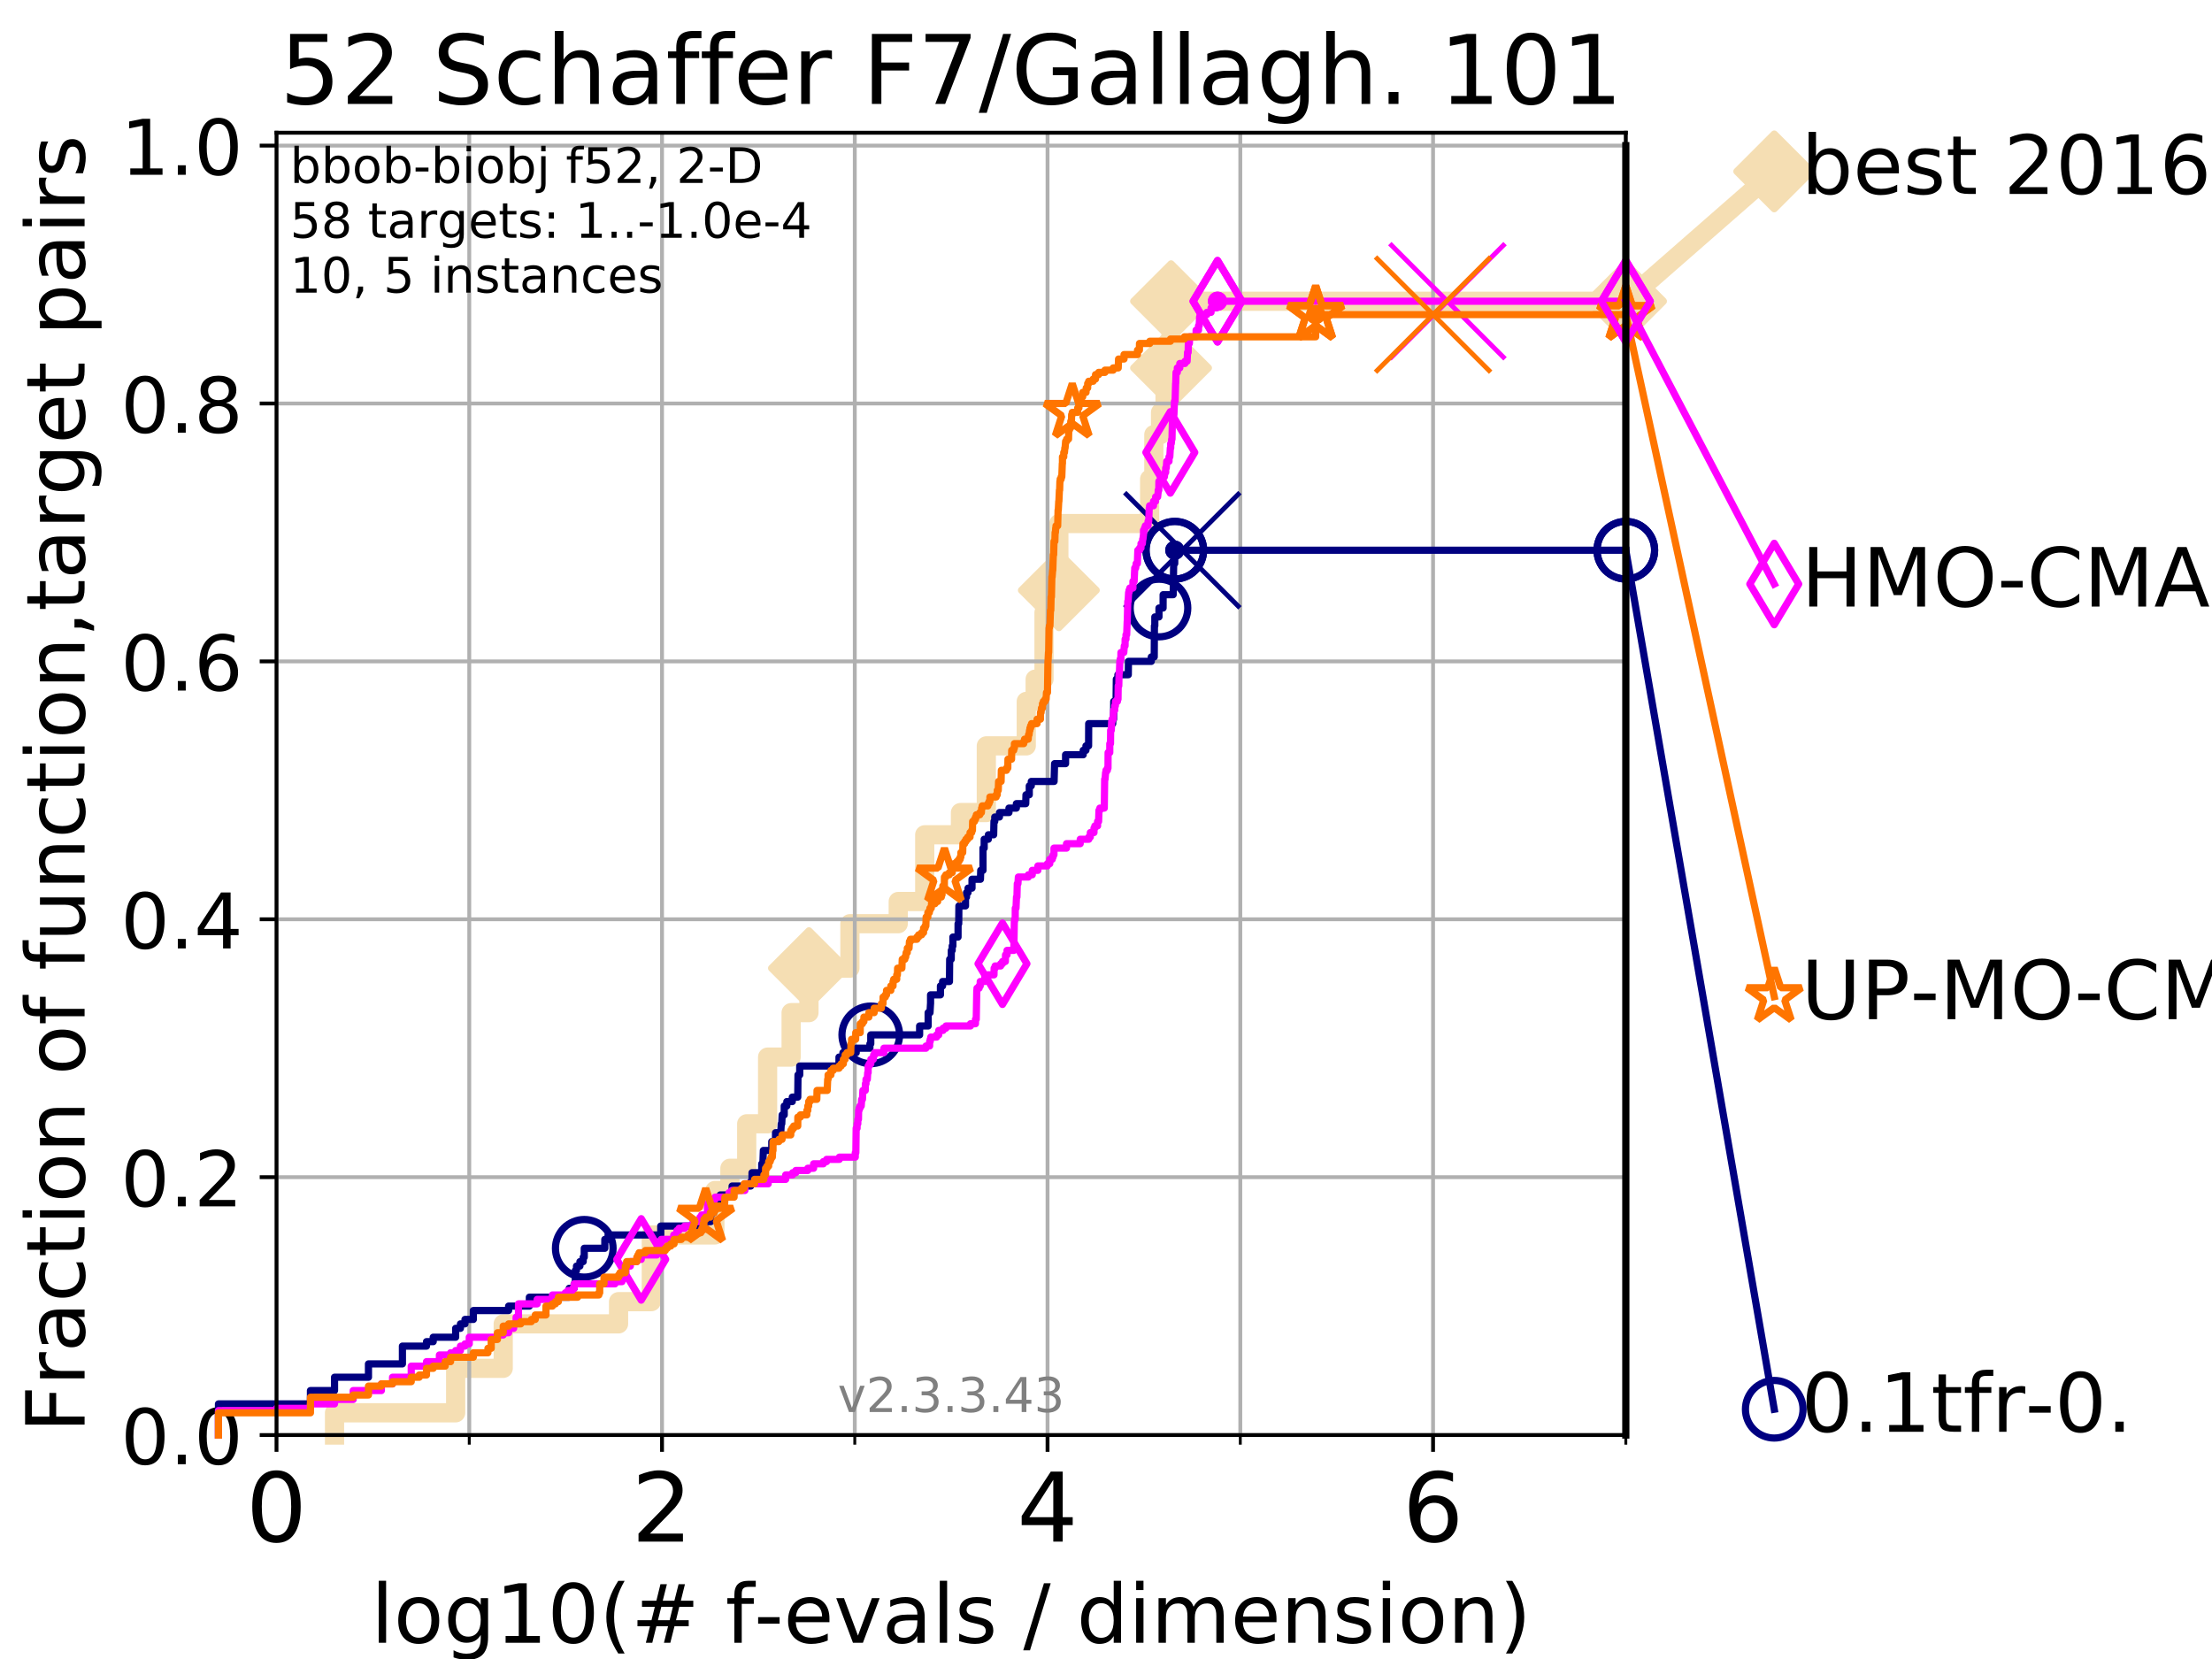 <?xml version="1.0" encoding="utf-8" standalone="no"?>
<!DOCTYPE svg PUBLIC "-//W3C//DTD SVG 1.1//EN"
  "http://www.w3.org/Graphics/SVG/1.1/DTD/svg11.dtd">
<!-- Created with matplotlib (https://matplotlib.org/) -->
<svg height="345.6pt" version="1.1" viewBox="0 0 460.8 345.6" width="460.8pt" xmlns="http://www.w3.org/2000/svg" xmlns:xlink="http://www.w3.org/1999/xlink">
 <defs>
  <style type="text/css">
*{stroke-linecap:butt;stroke-linejoin:round;}
  </style>
 </defs>
 <g id="figure_1">
  <g id="patch_1">
   <path d="M 0 345.6 
L 460.8 345.6 
L 460.8 0 
L 0 0 
z
" style="fill:#ffffff;"/>
  </g>
  <g id="axes_1">
   <g id="patch_2">
    <path d="M 57.6 298.944 
L 338.688 298.944 
L 338.688 27.648 
L 57.6 27.648 
z
" style="fill:#ffffff;"/>
   </g>
   <g id="line2d_1">
    <path d="M 69.688 298.944 
L 69.688 294.313 
L 94.921 294.313 
L 94.921 285.05 
L 104.826 285.05 
L 104.826 275.788 
L 128.856 275.788 
L 128.856 271.157 
L 135.682 271.157 
L 135.682 257.263 
L 148.92 257.263 
L 148.92 248.001 
L 152.053 248.001 
L 152.053 243.37 
L 155.552 243.37 
L 155.552 234.107 
L 159.907 234.107 
L 159.907 220.214 
L 164.806 220.214 
L 164.806 210.951 
L 168.521 210.951 
L 168.521 201.689 
L 177.052 201.689 
L 177.052 192.426 
L 187.119 192.426 
L 187.119 187.795 
L 192.637 187.795 
L 192.637 173.901 
L 200.08 173.901 
L 200.08 169.27 
L 205.469 169.27 
L 205.469 155.377 
L 213.791 155.377 
L 213.791 146.114 
L 215.646 146.114 
L 215.646 141.483 
L 217.489 141.483 
L 217.489 127.589 
L 219.092 127.589 
L 219.092 122.958 
L 220.579 122.958 
L 220.579 109.065 
L 239.49 109.065 
L 239.49 99.802 
L 240.364 99.802 
L 240.364 90.54 
L 241.763 90.54 
L 241.763 85.909 
L 242.7 85.909 
L 242.7 76.646 
L 243.951 76.646 
L 243.951 62.753 
L 338.688 62.753 
" style="fill:none;stroke:#f5deb3;stroke-linecap:square;stroke-width:4;"/>
   </g>
   <g id="line2d_2">
    <defs>
     <path d="M 0 7.778 
L 7.778 0 
L 0 -7.778 
L -7.778 0 
z
" id="m51a6d6d577" style="stroke:#f5deb3;stroke-linejoin:miter;stroke-width:1.5;"/>
    </defs>
    <g>
     <use style="fill:#f5deb3;stroke:#f5deb3;stroke-linejoin:miter;stroke-width:1.5;" x="168.521" xlink:href="#m51a6d6d577" y="201.689"/>
     <use style="fill:#f5deb3;stroke:#f5deb3;stroke-linejoin:miter;stroke-width:1.5;" x="220.579" xlink:href="#m51a6d6d577" y="122.958"/>
     <use style="fill:#f5deb3;stroke:#f5deb3;stroke-linejoin:miter;stroke-width:1.5;" x="243.951" xlink:href="#m51a6d6d577" y="76.646"/>
     <use style="fill:#f5deb3;stroke:#f5deb3;stroke-linejoin:miter;stroke-width:1.5;" x="243.951" xlink:href="#m51a6d6d577" y="62.753"/>
     <use style="fill:#f5deb3;stroke:#f5deb3;stroke-linejoin:miter;stroke-width:1.5;" x="338.688" xlink:href="#m51a6d6d577" y="62.753"/>
    </g>
   </g>
   <g id="line2d_3">
    <path style="fill:none;stroke:#f5deb3;stroke-linecap:square;stroke-width:4;"/>
    <g/>
   </g>
   <g id="line2d_4">
    <path d="M 338.688 62.753 
L 369.608 35.706 
" style="fill:none;stroke:#f5deb3;stroke-linecap:square;stroke-width:4;"/>
    <g>
     <use style="fill:#f5deb3;stroke:#f5deb3;stroke-linejoin:miter;stroke-width:1.5;" x="338.688" xlink:href="#m51a6d6d577" y="62.753"/>
     <use style="fill:#f5deb3;stroke:#f5deb3;stroke-linejoin:miter;stroke-width:1.5;" x="369.608" xlink:href="#m51a6d6d577" y="35.706"/>
    </g>
   </g>
   <g id="matplotlib.axis_1">
    <g id="xtick_1">
     <g id="line2d_5">
      <path clip-path="url(#p7277660681)" d="M 57.6 298.944 
L 57.6 27.648 
" style="fill:none;stroke:#b0b0b0;stroke-linecap:square;stroke-width:0.8;"/>
     </g>
     <g id="line2d_6">
      <defs>
       <path d="M 0 0 
L 0 3.5 
" id="m048103909c" style="stroke:#000000;stroke-width:0.8;"/>
      </defs>
      <g>
       <use style="stroke:#000000;stroke-width:0.8;" x="57.6" xlink:href="#m048103909c" y="298.944"/>
      </g>
     </g>
     <g id="text_1">
      <!-- 0 -->
      <defs>
       <path d="M 31.781 66.406 
Q 24.172 66.406 20.328 58.906 
Q 16.5 51.422 16.5 36.375 
Q 16.5 21.391 20.328 13.891 
Q 24.172 6.391 31.781 6.391 
Q 39.453 6.391 43.281 13.891 
Q 47.125 21.391 47.125 36.375 
Q 47.125 51.422 43.281 58.906 
Q 39.453 66.406 31.781 66.406 
z
M 31.781 74.219 
Q 44.047 74.219 50.516 64.516 
Q 56.984 54.828 56.984 36.375 
Q 56.984 17.969 50.516 8.266 
Q 44.047 -1.422 31.781 -1.422 
Q 19.531 -1.422 13.062 8.266 
Q 6.594 17.969 6.594 36.375 
Q 6.594 54.828 13.062 64.516 
Q 19.531 74.219 31.781 74.219 
z
" id="DejaVuSans-48"/>
      </defs>
      <g transform="translate(51.237 321.141)scale(0.2 -0.2)">
       <use xlink:href="#DejaVuSans-48"/>
      </g>
     </g>
    </g>
    <g id="xtick_2">
     <g id="line2d_7">
      <path clip-path="url(#p7277660681)" d="M 137.911 298.944 
L 137.911 27.648 
" style="fill:none;stroke:#b0b0b0;stroke-linecap:square;stroke-width:0.8;"/>
     </g>
     <g id="line2d_8">
      <g>
       <use style="stroke:#000000;stroke-width:0.8;" x="137.911" xlink:href="#m048103909c" y="298.944"/>
      </g>
     </g>
     <g id="text_2">
      <!-- 2 -->
      <defs>
       <path d="M 19.188 8.297 
L 53.609 8.297 
L 53.609 0 
L 7.328 0 
L 7.328 8.297 
Q 12.938 14.109 22.625 23.891 
Q 32.328 33.688 34.812 36.531 
Q 39.547 41.844 41.422 45.531 
Q 43.312 49.219 43.312 52.781 
Q 43.312 58.594 39.234 62.25 
Q 35.156 65.922 28.609 65.922 
Q 23.969 65.922 18.812 64.312 
Q 13.672 62.703 7.812 59.422 
L 7.812 69.391 
Q 13.766 71.781 18.938 73 
Q 24.125 74.219 28.422 74.219 
Q 39.75 74.219 46.484 68.547 
Q 53.219 62.891 53.219 53.422 
Q 53.219 48.922 51.531 44.891 
Q 49.859 40.875 45.406 35.406 
Q 44.188 33.984 37.641 27.219 
Q 31.109 20.453 19.188 8.297 
z
" id="DejaVuSans-50"/>
      </defs>
      <g transform="translate(131.548 321.141)scale(0.2 -0.2)">
       <use xlink:href="#DejaVuSans-50"/>
      </g>
     </g>
    </g>
    <g id="xtick_3">
     <g id="line2d_9">
      <path clip-path="url(#p7277660681)" d="M 218.222 298.944 
L 218.222 27.648 
" style="fill:none;stroke:#b0b0b0;stroke-linecap:square;stroke-width:0.8;"/>
     </g>
     <g id="line2d_10">
      <g>
       <use style="stroke:#000000;stroke-width:0.8;" x="218.222" xlink:href="#m048103909c" y="298.944"/>
      </g>
     </g>
     <g id="text_3">
      <!-- 4 -->
      <defs>
       <path d="M 37.797 64.312 
L 12.891 25.391 
L 37.797 25.391 
z
M 35.203 72.906 
L 47.609 72.906 
L 47.609 25.391 
L 58.016 25.391 
L 58.016 17.188 
L 47.609 17.188 
L 47.609 0 
L 37.797 0 
L 37.797 17.188 
L 4.891 17.188 
L 4.891 26.703 
z
" id="DejaVuSans-52"/>
      </defs>
      <g transform="translate(211.859 321.141)scale(0.2 -0.2)">
       <use xlink:href="#DejaVuSans-52"/>
      </g>
     </g>
    </g>
    <g id="xtick_4">
     <g id="line2d_11">
      <path clip-path="url(#p7277660681)" d="M 298.533 298.944 
L 298.533 27.648 
" style="fill:none;stroke:#b0b0b0;stroke-linecap:square;stroke-width:0.8;"/>
     </g>
     <g id="line2d_12">
      <g>
       <use style="stroke:#000000;stroke-width:0.8;" x="298.533" xlink:href="#m048103909c" y="298.944"/>
      </g>
     </g>
     <g id="text_4">
      <!-- 6 -->
      <defs>
       <path d="M 33.016 40.375 
Q 26.375 40.375 22.484 35.828 
Q 18.609 31.297 18.609 23.391 
Q 18.609 15.531 22.484 10.953 
Q 26.375 6.391 33.016 6.391 
Q 39.656 6.391 43.531 10.953 
Q 47.406 15.531 47.406 23.391 
Q 47.406 31.297 43.531 35.828 
Q 39.656 40.375 33.016 40.375 
z
M 52.594 71.297 
L 52.594 62.312 
Q 48.875 64.062 45.094 64.984 
Q 41.312 65.922 37.594 65.922 
Q 27.828 65.922 22.672 59.328 
Q 17.531 52.734 16.797 39.406 
Q 19.672 43.656 24.016 45.922 
Q 28.375 48.188 33.594 48.188 
Q 44.578 48.188 50.953 41.516 
Q 57.328 34.859 57.328 23.391 
Q 57.328 12.156 50.688 5.359 
Q 44.047 -1.422 33.016 -1.422 
Q 20.359 -1.422 13.672 8.266 
Q 6.984 17.969 6.984 36.375 
Q 6.984 53.656 15.188 63.938 
Q 23.391 74.219 37.203 74.219 
Q 40.922 74.219 44.703 73.484 
Q 48.484 72.75 52.594 71.297 
z
" id="DejaVuSans-54"/>
      </defs>
      <g transform="translate(292.17 321.141)scale(0.2 -0.2)">
       <use xlink:href="#DejaVuSans-54"/>
      </g>
     </g>
    </g>
    <g id="xtick_5">
     <g id="line2d_13">
      <path clip-path="url(#p7277660681)" d="M 97.755 298.944 
L 97.755 27.648 
" style="fill:none;stroke:#b0b0b0;stroke-linecap:square;stroke-width:0.8;"/>
     </g>
     <g id="line2d_14">
      <defs>
       <path d="M 0 0 
L 0 2 
" id="m45681cf50c" style="stroke:#000000;stroke-width:0.6;"/>
      </defs>
      <g>
       <use style="stroke:#000000;stroke-width:0.6;" x="97.755" xlink:href="#m45681cf50c" y="298.944"/>
      </g>
     </g>
    </g>
    <g id="xtick_6">
     <g id="line2d_15">
      <path clip-path="url(#p7277660681)" d="M 178.066 298.944 
L 178.066 27.648 
" style="fill:none;stroke:#b0b0b0;stroke-linecap:square;stroke-width:0.8;"/>
     </g>
     <g id="line2d_16">
      <g>
       <use style="stroke:#000000;stroke-width:0.6;" x="178.066" xlink:href="#m45681cf50c" y="298.944"/>
      </g>
     </g>
    </g>
    <g id="xtick_7">
     <g id="line2d_17">
      <path clip-path="url(#p7277660681)" d="M 258.377 298.944 
L 258.377 27.648 
" style="fill:none;stroke:#b0b0b0;stroke-linecap:square;stroke-width:0.8;"/>
     </g>
     <g id="line2d_18">
      <g>
       <use style="stroke:#000000;stroke-width:0.6;" x="258.377" xlink:href="#m45681cf50c" y="298.944"/>
      </g>
     </g>
    </g>
    <g id="xtick_8">
     <g id="line2d_19">
      <path clip-path="url(#p7277660681)" d="M 338.688 298.944 
L 338.688 27.648 
" style="fill:none;stroke:#b0b0b0;stroke-linecap:square;stroke-width:0.8;"/>
     </g>
     <g id="line2d_20">
      <g>
       <use style="stroke:#000000;stroke-width:0.6;" x="338.688" xlink:href="#m45681cf50c" y="298.944"/>
      </g>
     </g>
    </g>
    <g id="text_5">
     <!-- log10(# f-evals / dimension) -->
     <defs>
      <path d="M 9.422 75.984 
L 18.406 75.984 
L 18.406 0 
L 9.422 0 
z
" id="DejaVuSans-108"/>
      <path d="M 30.609 48.391 
Q 23.391 48.391 19.188 42.75 
Q 14.984 37.109 14.984 27.297 
Q 14.984 17.484 19.156 11.844 
Q 23.344 6.203 30.609 6.203 
Q 37.797 6.203 41.984 11.859 
Q 46.188 17.531 46.188 27.297 
Q 46.188 37.016 41.984 42.703 
Q 37.797 48.391 30.609 48.391 
z
M 30.609 56 
Q 42.328 56 49.016 48.375 
Q 55.719 40.766 55.719 27.297 
Q 55.719 13.875 49.016 6.219 
Q 42.328 -1.422 30.609 -1.422 
Q 18.844 -1.422 12.172 6.219 
Q 5.516 13.875 5.516 27.297 
Q 5.516 40.766 12.172 48.375 
Q 18.844 56 30.609 56 
z
" id="DejaVuSans-111"/>
      <path d="M 45.406 27.984 
Q 45.406 37.75 41.375 43.109 
Q 37.359 48.484 30.078 48.484 
Q 22.859 48.484 18.828 43.109 
Q 14.797 37.75 14.797 27.984 
Q 14.797 18.266 18.828 12.891 
Q 22.859 7.516 30.078 7.516 
Q 37.359 7.516 41.375 12.891 
Q 45.406 18.266 45.406 27.984 
z
M 54.391 6.781 
Q 54.391 -7.172 48.188 -13.984 
Q 42 -20.797 29.203 -20.797 
Q 24.469 -20.797 20.266 -20.094 
Q 16.062 -19.391 12.109 -17.922 
L 12.109 -9.188 
Q 16.062 -11.328 19.922 -12.344 
Q 23.781 -13.375 27.781 -13.375 
Q 36.625 -13.375 41.016 -8.766 
Q 45.406 -4.156 45.406 5.172 
L 45.406 9.625 
Q 42.625 4.781 38.281 2.391 
Q 33.938 0 27.875 0 
Q 17.828 0 11.672 7.656 
Q 5.516 15.328 5.516 27.984 
Q 5.516 40.672 11.672 48.328 
Q 17.828 56 27.875 56 
Q 33.938 56 38.281 53.609 
Q 42.625 51.219 45.406 46.391 
L 45.406 54.688 
L 54.391 54.688 
z
" id="DejaVuSans-103"/>
      <path d="M 12.406 8.297 
L 28.516 8.297 
L 28.516 63.922 
L 10.984 60.406 
L 10.984 69.391 
L 28.422 72.906 
L 38.281 72.906 
L 38.281 8.297 
L 54.391 8.297 
L 54.391 0 
L 12.406 0 
z
" id="DejaVuSans-49"/>
      <path d="M 31 75.875 
Q 24.469 64.656 21.281 53.656 
Q 18.109 42.672 18.109 31.391 
Q 18.109 20.125 21.312 9.062 
Q 24.516 -2 31 -13.188 
L 23.188 -13.188 
Q 15.875 -1.703 12.234 9.375 
Q 8.594 20.453 8.594 31.391 
Q 8.594 42.281 12.203 53.312 
Q 15.828 64.359 23.188 75.875 
z
" id="DejaVuSans-40"/>
      <path d="M 51.125 44 
L 36.922 44 
L 32.812 27.688 
L 47.125 27.688 
z
M 43.797 71.781 
L 38.719 51.516 
L 52.984 51.516 
L 58.109 71.781 
L 65.922 71.781 
L 60.891 51.516 
L 76.125 51.516 
L 76.125 44 
L 58.984 44 
L 54.984 27.688 
L 70.516 27.688 
L 70.516 20.219 
L 53.078 20.219 
L 48 0 
L 40.188 0 
L 45.219 20.219 
L 30.906 20.219 
L 25.875 0 
L 18.016 0 
L 23.094 20.219 
L 7.719 20.219 
L 7.719 27.688 
L 24.906 27.688 
L 29 44 
L 13.281 44 
L 13.281 51.516 
L 30.906 51.516 
L 35.891 71.781 
z
" id="DejaVuSans-35"/>
      <path id="DejaVuSans-32"/>
      <path d="M 37.109 75.984 
L 37.109 68.5 
L 28.516 68.5 
Q 23.688 68.5 21.797 66.547 
Q 19.922 64.594 19.922 59.516 
L 19.922 54.688 
L 34.719 54.688 
L 34.719 47.703 
L 19.922 47.703 
L 19.922 0 
L 10.891 0 
L 10.891 47.703 
L 2.297 47.703 
L 2.297 54.688 
L 10.891 54.688 
L 10.891 58.5 
Q 10.891 67.625 15.141 71.797 
Q 19.391 75.984 28.609 75.984 
z
" id="DejaVuSans-102"/>
      <path d="M 4.891 31.391 
L 31.203 31.391 
L 31.203 23.391 
L 4.891 23.391 
z
" id="DejaVuSans-45"/>
      <path d="M 56.203 29.594 
L 56.203 25.203 
L 14.891 25.203 
Q 15.484 15.922 20.484 11.062 
Q 25.484 6.203 34.422 6.203 
Q 39.594 6.203 44.453 7.469 
Q 49.312 8.734 54.109 11.281 
L 54.109 2.781 
Q 49.266 0.734 44.188 -0.344 
Q 39.109 -1.422 33.891 -1.422 
Q 20.797 -1.422 13.156 6.188 
Q 5.516 13.812 5.516 26.812 
Q 5.516 40.234 12.766 48.109 
Q 20.016 56 32.328 56 
Q 43.359 56 49.781 48.891 
Q 56.203 41.797 56.203 29.594 
z
M 47.219 32.234 
Q 47.125 39.594 43.094 43.984 
Q 39.062 48.391 32.422 48.391 
Q 24.906 48.391 20.391 44.141 
Q 15.875 39.891 15.188 32.172 
z
" id="DejaVuSans-101"/>
      <path d="M 2.984 54.688 
L 12.5 54.688 
L 29.594 8.797 
L 46.688 54.688 
L 56.203 54.688 
L 35.688 0 
L 23.484 0 
z
" id="DejaVuSans-118"/>
      <path d="M 34.281 27.484 
Q 23.391 27.484 19.188 25 
Q 14.984 22.516 14.984 16.5 
Q 14.984 11.719 18.141 8.906 
Q 21.297 6.109 26.703 6.109 
Q 34.188 6.109 38.703 11.406 
Q 43.219 16.703 43.219 25.484 
L 43.219 27.484 
z
M 52.203 31.203 
L 52.203 0 
L 43.219 0 
L 43.219 8.297 
Q 40.141 3.328 35.547 0.953 
Q 30.953 -1.422 24.312 -1.422 
Q 15.922 -1.422 10.953 3.297 
Q 6 8.016 6 15.922 
Q 6 25.141 12.172 29.828 
Q 18.359 34.516 30.609 34.516 
L 43.219 34.516 
L 43.219 35.406 
Q 43.219 41.609 39.141 45 
Q 35.062 48.391 27.688 48.391 
Q 23 48.391 18.547 47.266 
Q 14.109 46.141 10.016 43.891 
L 10.016 52.203 
Q 14.938 54.109 19.578 55.047 
Q 24.219 56 28.609 56 
Q 40.484 56 46.344 49.844 
Q 52.203 43.703 52.203 31.203 
z
" id="DejaVuSans-97"/>
      <path d="M 44.281 53.078 
L 44.281 44.578 
Q 40.484 46.531 36.375 47.5 
Q 32.281 48.484 27.875 48.484 
Q 21.188 48.484 17.844 46.438 
Q 14.5 44.391 14.5 40.281 
Q 14.5 37.156 16.891 35.375 
Q 19.281 33.594 26.516 31.984 
L 29.594 31.297 
Q 39.156 29.25 43.188 25.516 
Q 47.219 21.781 47.219 15.094 
Q 47.219 7.469 41.188 3.016 
Q 35.156 -1.422 24.609 -1.422 
Q 20.219 -1.422 15.453 -0.562 
Q 10.688 0.297 5.422 2 
L 5.422 11.281 
Q 10.406 8.688 15.234 7.391 
Q 20.062 6.109 24.812 6.109 
Q 31.156 6.109 34.562 8.281 
Q 37.984 10.453 37.984 14.406 
Q 37.984 18.062 35.516 20.016 
Q 33.062 21.969 24.703 23.781 
L 21.578 24.516 
Q 13.234 26.266 9.516 29.906 
Q 5.812 33.547 5.812 39.891 
Q 5.812 47.609 11.281 51.797 
Q 16.75 56 26.812 56 
Q 31.781 56 36.172 55.266 
Q 40.578 54.547 44.281 53.078 
z
" id="DejaVuSans-115"/>
      <path d="M 25.391 72.906 
L 33.688 72.906 
L 8.297 -9.281 
L 0 -9.281 
z
" id="DejaVuSans-47"/>
      <path d="M 45.406 46.391 
L 45.406 75.984 
L 54.391 75.984 
L 54.391 0 
L 45.406 0 
L 45.406 8.203 
Q 42.578 3.328 38.25 0.953 
Q 33.938 -1.422 27.875 -1.422 
Q 17.969 -1.422 11.734 6.484 
Q 5.516 14.406 5.516 27.297 
Q 5.516 40.188 11.734 48.094 
Q 17.969 56 27.875 56 
Q 33.938 56 38.25 53.625 
Q 42.578 51.266 45.406 46.391 
z
M 14.797 27.297 
Q 14.797 17.391 18.875 11.75 
Q 22.953 6.109 30.078 6.109 
Q 37.203 6.109 41.297 11.75 
Q 45.406 17.391 45.406 27.297 
Q 45.406 37.203 41.297 42.844 
Q 37.203 48.484 30.078 48.484 
Q 22.953 48.484 18.875 42.844 
Q 14.797 37.203 14.797 27.297 
z
" id="DejaVuSans-100"/>
      <path d="M 9.422 54.688 
L 18.406 54.688 
L 18.406 0 
L 9.422 0 
z
M 9.422 75.984 
L 18.406 75.984 
L 18.406 64.594 
L 9.422 64.594 
z
" id="DejaVuSans-105"/>
      <path d="M 52 44.188 
Q 55.375 50.25 60.062 53.125 
Q 64.75 56 71.094 56 
Q 79.641 56 84.281 50.016 
Q 88.922 44.047 88.922 33.016 
L 88.922 0 
L 79.891 0 
L 79.891 32.719 
Q 79.891 40.578 77.094 44.375 
Q 74.312 48.188 68.609 48.188 
Q 61.625 48.188 57.562 43.547 
Q 53.516 38.922 53.516 30.906 
L 53.516 0 
L 44.484 0 
L 44.484 32.719 
Q 44.484 40.625 41.703 44.406 
Q 38.922 48.188 33.109 48.188 
Q 26.219 48.188 22.156 43.531 
Q 18.109 38.875 18.109 30.906 
L 18.109 0 
L 9.078 0 
L 9.078 54.688 
L 18.109 54.688 
L 18.109 46.188 
Q 21.188 51.219 25.484 53.609 
Q 29.781 56 35.688 56 
Q 41.656 56 45.828 52.969 
Q 50 49.953 52 44.188 
z
" id="DejaVuSans-109"/>
      <path d="M 54.891 33.016 
L 54.891 0 
L 45.906 0 
L 45.906 32.719 
Q 45.906 40.484 42.875 44.328 
Q 39.844 48.188 33.797 48.188 
Q 26.516 48.188 22.312 43.547 
Q 18.109 38.922 18.109 30.906 
L 18.109 0 
L 9.078 0 
L 9.078 54.688 
L 18.109 54.688 
L 18.109 46.188 
Q 21.344 51.125 25.703 53.562 
Q 30.078 56 35.797 56 
Q 45.219 56 50.047 50.172 
Q 54.891 44.344 54.891 33.016 
z
" id="DejaVuSans-110"/>
      <path d="M 8.016 75.875 
L 15.828 75.875 
Q 23.141 64.359 26.781 53.312 
Q 30.422 42.281 30.422 31.391 
Q 30.422 20.453 26.781 9.375 
Q 23.141 -1.703 15.828 -13.188 
L 8.016 -13.188 
Q 14.5 -2 17.703 9.062 
Q 20.906 20.125 20.906 31.391 
Q 20.906 42.672 17.703 53.656 
Q 14.5 64.656 8.016 75.875 
z
" id="DejaVuSans-41"/>
     </defs>
     <g transform="translate(77.303 342.218)scale(0.17 -0.17)">
      <use xlink:href="#DejaVuSans-108"/>
      <use x="27.783" xlink:href="#DejaVuSans-111"/>
      <use x="88.965" xlink:href="#DejaVuSans-103"/>
      <use x="152.441" xlink:href="#DejaVuSans-49"/>
      <use x="216.064" xlink:href="#DejaVuSans-48"/>
      <use x="279.688" xlink:href="#DejaVuSans-40"/>
      <use x="318.701" xlink:href="#DejaVuSans-35"/>
      <use x="402.49" xlink:href="#DejaVuSans-32"/>
      <use x="434.277" xlink:href="#DejaVuSans-102"/>
      <use x="469.404" xlink:href="#DejaVuSans-45"/>
      <use x="505.488" xlink:href="#DejaVuSans-101"/>
      <use x="567.012" xlink:href="#DejaVuSans-118"/>
      <use x="626.191" xlink:href="#DejaVuSans-97"/>
      <use x="687.471" xlink:href="#DejaVuSans-108"/>
      <use x="715.254" xlink:href="#DejaVuSans-115"/>
      <use x="767.354" xlink:href="#DejaVuSans-32"/>
      <use x="799.141" xlink:href="#DejaVuSans-47"/>
      <use x="832.832" xlink:href="#DejaVuSans-32"/>
      <use x="864.619" xlink:href="#DejaVuSans-100"/>
      <use x="928.096" xlink:href="#DejaVuSans-105"/>
      <use x="955.879" xlink:href="#DejaVuSans-109"/>
      <use x="1053.291" xlink:href="#DejaVuSans-101"/>
      <use x="1114.814" xlink:href="#DejaVuSans-110"/>
      <use x="1178.193" xlink:href="#DejaVuSans-115"/>
      <use x="1230.293" xlink:href="#DejaVuSans-105"/>
      <use x="1258.076" xlink:href="#DejaVuSans-111"/>
      <use x="1319.258" xlink:href="#DejaVuSans-110"/>
      <use x="1382.637" xlink:href="#DejaVuSans-41"/>
     </g>
    </g>
   </g>
   <g id="matplotlib.axis_2">
    <g id="ytick_1">
     <g id="line2d_21">
      <path clip-path="url(#p7277660681)" d="M 57.6 298.944 
L 338.688 298.944 
" style="fill:none;stroke:#b0b0b0;stroke-linecap:square;stroke-width:0.8;"/>
     </g>
     <g id="line2d_22">
      <defs>
       <path d="M 0 0 
L -3.5 0 
" id="m1d41820927" style="stroke:#000000;stroke-width:0.8;"/>
      </defs>
      <g>
       <use style="stroke:#000000;stroke-width:0.8;" x="57.6" xlink:href="#m1d41820927" y="298.944"/>
      </g>
     </g>
     <g id="text_6">
      <!-- 0.0 -->
      <defs>
       <path d="M 10.688 12.406 
L 21 12.406 
L 21 0 
L 10.688 0 
z
" id="DejaVuSans-46"/>
      </defs>
      <g transform="translate(25.155 305.023)scale(0.16 -0.16)">
       <use xlink:href="#DejaVuSans-48"/>
       <use x="63.623" xlink:href="#DejaVuSans-46"/>
       <use x="95.41" xlink:href="#DejaVuSans-48"/>
      </g>
     </g>
    </g>
    <g id="ytick_2">
     <g id="line2d_23">
      <path clip-path="url(#p7277660681)" d="M 57.6 245.222 
L 338.688 245.222 
" style="fill:none;stroke:#b0b0b0;stroke-linecap:square;stroke-width:0.8;"/>
     </g>
     <g id="line2d_24">
      <g>
       <use style="stroke:#000000;stroke-width:0.8;" x="57.6" xlink:href="#m1d41820927" y="245.222"/>
      </g>
     </g>
     <g id="text_7">
      <!-- 0.2 -->
      <g transform="translate(25.155 251.301)scale(0.16 -0.16)">
       <use xlink:href="#DejaVuSans-48"/>
       <use x="63.623" xlink:href="#DejaVuSans-46"/>
       <use x="95.41" xlink:href="#DejaVuSans-50"/>
      </g>
     </g>
    </g>
    <g id="ytick_3">
     <g id="line2d_25">
      <path clip-path="url(#p7277660681)" d="M 57.6 191.5 
L 338.688 191.5 
" style="fill:none;stroke:#b0b0b0;stroke-linecap:square;stroke-width:0.8;"/>
     </g>
     <g id="line2d_26">
      <g>
       <use style="stroke:#000000;stroke-width:0.8;" x="57.6" xlink:href="#m1d41820927" y="191.5"/>
      </g>
     </g>
     <g id="text_8">
      <!-- 0.4 -->
      <g transform="translate(25.155 197.579)scale(0.16 -0.16)">
       <use xlink:href="#DejaVuSans-48"/>
       <use x="63.623" xlink:href="#DejaVuSans-46"/>
       <use x="95.41" xlink:href="#DejaVuSans-52"/>
      </g>
     </g>
    </g>
    <g id="ytick_4">
     <g id="line2d_27">
      <path clip-path="url(#p7277660681)" d="M 57.6 137.778 
L 338.688 137.778 
" style="fill:none;stroke:#b0b0b0;stroke-linecap:square;stroke-width:0.8;"/>
     </g>
     <g id="line2d_28">
      <g>
       <use style="stroke:#000000;stroke-width:0.8;" x="57.6" xlink:href="#m1d41820927" y="137.778"/>
      </g>
     </g>
     <g id="text_9">
      <!-- 0.6 -->
      <g transform="translate(25.155 143.857)scale(0.16 -0.16)">
       <use xlink:href="#DejaVuSans-48"/>
       <use x="63.623" xlink:href="#DejaVuSans-46"/>
       <use x="95.41" xlink:href="#DejaVuSans-54"/>
      </g>
     </g>
    </g>
    <g id="ytick_5">
     <g id="line2d_29">
      <path clip-path="url(#p7277660681)" d="M 57.6 84.056 
L 338.688 84.056 
" style="fill:none;stroke:#b0b0b0;stroke-linecap:square;stroke-width:0.8;"/>
     </g>
     <g id="line2d_30">
      <g>
       <use style="stroke:#000000;stroke-width:0.8;" x="57.6" xlink:href="#m1d41820927" y="84.056"/>
      </g>
     </g>
     <g id="text_10">
      <!-- 0.8 -->
      <defs>
       <path d="M 31.781 34.625 
Q 24.75 34.625 20.719 30.859 
Q 16.703 27.094 16.703 20.516 
Q 16.703 13.922 20.719 10.156 
Q 24.75 6.391 31.781 6.391 
Q 38.812 6.391 42.859 10.172 
Q 46.922 13.969 46.922 20.516 
Q 46.922 27.094 42.891 30.859 
Q 38.875 34.625 31.781 34.625 
z
M 21.922 38.812 
Q 15.578 40.375 12.031 44.719 
Q 8.5 49.078 8.5 55.328 
Q 8.5 64.062 14.719 69.141 
Q 20.953 74.219 31.781 74.219 
Q 42.672 74.219 48.875 69.141 
Q 55.078 64.062 55.078 55.328 
Q 55.078 49.078 51.531 44.719 
Q 48 40.375 41.703 38.812 
Q 48.828 37.156 52.797 32.312 
Q 56.781 27.484 56.781 20.516 
Q 56.781 9.906 50.312 4.234 
Q 43.844 -1.422 31.781 -1.422 
Q 19.734 -1.422 13.25 4.234 
Q 6.781 9.906 6.781 20.516 
Q 6.781 27.484 10.781 32.312 
Q 14.797 37.156 21.922 38.812 
z
M 18.312 54.391 
Q 18.312 48.734 21.844 45.562 
Q 25.391 42.391 31.781 42.391 
Q 38.141 42.391 41.719 45.562 
Q 45.312 48.734 45.312 54.391 
Q 45.312 60.062 41.719 63.234 
Q 38.141 66.406 31.781 66.406 
Q 25.391 66.406 21.844 63.234 
Q 18.312 60.062 18.312 54.391 
z
" id="DejaVuSans-56"/>
      </defs>
      <g transform="translate(25.155 90.135)scale(0.16 -0.16)">
       <use xlink:href="#DejaVuSans-48"/>
       <use x="63.623" xlink:href="#DejaVuSans-46"/>
       <use x="95.41" xlink:href="#DejaVuSans-56"/>
      </g>
     </g>
    </g>
    <g id="ytick_6">
     <g id="line2d_31">
      <path clip-path="url(#p7277660681)" d="M 57.6 30.334 
L 338.688 30.334 
" style="fill:none;stroke:#b0b0b0;stroke-linecap:square;stroke-width:0.8;"/>
     </g>
     <g id="line2d_32">
      <g>
       <use style="stroke:#000000;stroke-width:0.8;" x="57.6" xlink:href="#m1d41820927" y="30.334"/>
      </g>
     </g>
     <g id="text_11">
      <!-- 1.0 -->
      <g transform="translate(25.155 36.413)scale(0.16 -0.16)">
       <use xlink:href="#DejaVuSans-49"/>
       <use x="63.623" xlink:href="#DejaVuSans-46"/>
       <use x="95.41" xlink:href="#DejaVuSans-48"/>
      </g>
     </g>
    </g>
    <g id="text_12">
     <!-- Fraction of function,target pairs -->
     <defs>
      <path d="M 9.812 72.906 
L 51.703 72.906 
L 51.703 64.594 
L 19.672 64.594 
L 19.672 43.109 
L 48.578 43.109 
L 48.578 34.812 
L 19.672 34.812 
L 19.672 0 
L 9.812 0 
z
" id="DejaVuSans-70"/>
      <path d="M 41.109 46.297 
Q 39.594 47.172 37.812 47.578 
Q 36.031 48 33.891 48 
Q 26.266 48 22.188 43.047 
Q 18.109 38.094 18.109 28.812 
L 18.109 0 
L 9.078 0 
L 9.078 54.688 
L 18.109 54.688 
L 18.109 46.188 
Q 20.953 51.172 25.484 53.578 
Q 30.031 56 36.531 56 
Q 37.453 56 38.578 55.875 
Q 39.703 55.766 41.062 55.516 
z
" id="DejaVuSans-114"/>
      <path d="M 48.781 52.594 
L 48.781 44.188 
Q 44.969 46.297 41.141 47.344 
Q 37.312 48.391 33.406 48.391 
Q 24.656 48.391 19.812 42.844 
Q 14.984 37.312 14.984 27.297 
Q 14.984 17.281 19.812 11.734 
Q 24.656 6.203 33.406 6.203 
Q 37.312 6.203 41.141 7.25 
Q 44.969 8.297 48.781 10.406 
L 48.781 2.094 
Q 45.016 0.344 40.984 -0.531 
Q 36.969 -1.422 32.422 -1.422 
Q 20.062 -1.422 12.781 6.344 
Q 5.516 14.109 5.516 27.297 
Q 5.516 40.672 12.859 48.328 
Q 20.219 56 33.016 56 
Q 37.156 56 41.109 55.141 
Q 45.062 54.297 48.781 52.594 
z
" id="DejaVuSans-99"/>
      <path d="M 18.312 70.219 
L 18.312 54.688 
L 36.812 54.688 
L 36.812 47.703 
L 18.312 47.703 
L 18.312 18.016 
Q 18.312 11.328 20.141 9.422 
Q 21.969 7.516 27.594 7.516 
L 36.812 7.516 
L 36.812 0 
L 27.594 0 
Q 17.188 0 13.234 3.875 
Q 9.281 7.766 9.281 18.016 
L 9.281 47.703 
L 2.688 47.703 
L 2.688 54.688 
L 9.281 54.688 
L 9.281 70.219 
z
" id="DejaVuSans-116"/>
      <path d="M 8.5 21.578 
L 8.5 54.688 
L 17.484 54.688 
L 17.484 21.922 
Q 17.484 14.156 20.5 10.266 
Q 23.531 6.391 29.594 6.391 
Q 36.859 6.391 41.078 11.031 
Q 45.312 15.672 45.312 23.688 
L 45.312 54.688 
L 54.297 54.688 
L 54.297 0 
L 45.312 0 
L 45.312 8.406 
Q 42.047 3.422 37.719 1 
Q 33.406 -1.422 27.688 -1.422 
Q 18.266 -1.422 13.375 4.438 
Q 8.5 10.297 8.5 21.578 
z
M 31.109 56 
z
" id="DejaVuSans-117"/>
      <path d="M 11.719 12.406 
L 22.016 12.406 
L 22.016 4 
L 14.016 -11.625 
L 7.719 -11.625 
L 11.719 4 
z
" id="DejaVuSans-44"/>
      <path d="M 18.109 8.203 
L 18.109 -20.797 
L 9.078 -20.797 
L 9.078 54.688 
L 18.109 54.688 
L 18.109 46.391 
Q 20.953 51.266 25.266 53.625 
Q 29.594 56 35.594 56 
Q 45.562 56 51.781 48.094 
Q 58.016 40.188 58.016 27.297 
Q 58.016 14.406 51.781 6.484 
Q 45.562 -1.422 35.594 -1.422 
Q 29.594 -1.422 25.266 0.953 
Q 20.953 3.328 18.109 8.203 
z
M 48.688 27.297 
Q 48.688 37.203 44.609 42.844 
Q 40.531 48.484 33.406 48.484 
Q 26.266 48.484 22.188 42.844 
Q 18.109 37.203 18.109 27.297 
Q 18.109 17.391 22.188 11.75 
Q 26.266 6.109 33.406 6.109 
Q 40.531 6.109 44.609 11.75 
Q 48.688 17.391 48.688 27.297 
z
" id="DejaVuSans-112"/>
     </defs>
     <g transform="translate(17.62 298.435)rotate(-90)scale(0.17 -0.17)">
      <use xlink:href="#DejaVuSans-70"/>
      <use x="57.41" xlink:href="#DejaVuSans-114"/>
      <use x="98.523" xlink:href="#DejaVuSans-97"/>
      <use x="159.803" xlink:href="#DejaVuSans-99"/>
      <use x="214.783" xlink:href="#DejaVuSans-116"/>
      <use x="253.992" xlink:href="#DejaVuSans-105"/>
      <use x="281.775" xlink:href="#DejaVuSans-111"/>
      <use x="342.957" xlink:href="#DejaVuSans-110"/>
      <use x="406.336" xlink:href="#DejaVuSans-32"/>
      <use x="438.123" xlink:href="#DejaVuSans-111"/>
      <use x="499.305" xlink:href="#DejaVuSans-102"/>
      <use x="534.51" xlink:href="#DejaVuSans-32"/>
      <use x="566.297" xlink:href="#DejaVuSans-102"/>
      <use x="601.502" xlink:href="#DejaVuSans-117"/>
      <use x="664.881" xlink:href="#DejaVuSans-110"/>
      <use x="728.26" xlink:href="#DejaVuSans-99"/>
      <use x="783.24" xlink:href="#DejaVuSans-116"/>
      <use x="822.449" xlink:href="#DejaVuSans-105"/>
      <use x="850.232" xlink:href="#DejaVuSans-111"/>
      <use x="911.414" xlink:href="#DejaVuSans-110"/>
      <use x="974.793" xlink:href="#DejaVuSans-44"/>
      <use x="1006.58" xlink:href="#DejaVuSans-116"/>
      <use x="1045.789" xlink:href="#DejaVuSans-97"/>
      <use x="1107.068" xlink:href="#DejaVuSans-114"/>
      <use x="1148.166" xlink:href="#DejaVuSans-103"/>
      <use x="1211.643" xlink:href="#DejaVuSans-101"/>
      <use x="1273.166" xlink:href="#DejaVuSans-116"/>
      <use x="1312.375" xlink:href="#DejaVuSans-32"/>
      <use x="1344.162" xlink:href="#DejaVuSans-112"/>
      <use x="1407.639" xlink:href="#DejaVuSans-97"/>
      <use x="1468.918" xlink:href="#DejaVuSans-105"/>
      <use x="1496.701" xlink:href="#DejaVuSans-114"/>
      <use x="1537.814" xlink:href="#DejaVuSans-115"/>
     </g>
    </g>
   </g>
   <g id="line2d_33">
    <defs>
     <path d="M 0 1.5 
C 0.398 1.5 0.779 1.342 1.061 1.061 
C 1.342 0.779 1.5 0.398 1.5 0 
C 1.5 -0.398 1.342 -0.779 1.061 -1.061 
C 0.779 -1.342 0.398 -1.5 0 -1.5 
C -0.398 -1.5 -0.779 -1.342 -1.061 -1.061 
C -1.342 -0.779 -1.5 -0.398 -1.5 0 
C -1.5 0.398 -1.342 0.779 -1.061 1.061 
C -0.779 1.342 -0.398 1.5 0 1.5 
z
" id="md474c454cf" style="stroke:#f5deb3;"/>
    </defs>
    <g>
     <use style="fill:#f5deb3;stroke:#f5deb3;" x="243.951" xlink:href="#md474c454cf" y="62.753"/>
     <use style="fill:#f5deb3;stroke:#f5deb3;" x="243.951" xlink:href="#md474c454cf" y="62.753"/>
    </g>
   </g>
   <g id="line2d_34">
    <defs>
     <path d="M 0 1.5 
C 0.398 1.5 0.779 1.342 1.061 1.061 
C 1.342 0.779 1.5 0.398 1.5 0 
C 1.5 -0.398 1.342 -0.779 1.061 -1.061 
C 0.779 -1.342 0.398 -1.5 0 -1.5 
C -0.398 -1.5 -0.779 -1.342 -1.061 -1.061 
C -1.342 -0.779 -1.5 -0.398 -1.5 0 
C -1.5 0.398 -1.342 0.779 -1.061 1.061 
C -0.779 1.342 -0.398 1.5 0 1.5 
z
" id="meb53e19908" style="stroke:#000080;"/>
    </defs>
    <g>
     <use style="fill:#000080;stroke:#000080;" x="244.734" xlink:href="#meb53e19908" y="114.622"/>
     <use style="fill:#000080;stroke:#000080;" x="244.734" xlink:href="#meb53e19908" y="114.622"/>
    </g>
   </g>
   <g id="line2d_35">
    <path d="M 45.512 298.944 
L 45.512 292.46 
L 64.671 292.46 
L 64.671 289.682 
L 69.688 289.682 
L 69.688 286.903 
L 76.759 286.903 
L 76.759 284.124 
L 83.83 284.124 
L 83.83 280.419 
L 88.847 280.419 
L 88.847 279.493 
L 90.243 279.493 
L 90.243 278.567 
L 94.921 278.567 
L 94.921 276.714 
L 95.918 276.714 
L 95.918 275.788 
L 96.861 275.788 
L 96.861 274.862 
L 98.606 274.862 
L 98.606 273.009 
L 105.952 273.009 
L 105.952 272.083 
L 110.274 272.083 
L 110.274 270.231 
L 118.577 270.231 
L 118.577 268.378 
L 119.603 268.378 
L 119.603 267.452 
L 119.85 267.452 
L 119.85 264.673 
L 120.094 264.673 
L 120.094 263.747 
L 120.806 263.747 
L 120.806 262.821 
L 121.49 262.821 
L 121.49 261.894 
L 121.712 261.894 
L 121.712 260.042 
L 125.996 260.042 
L 125.996 258.189 
L 126.674 258.189 
L 126.674 257.263 
L 137.647 257.263 
L 137.647 255.411 
L 145.27 255.411 
L 145.27 254.484 
L 148.064 254.484 
L 148.064 252.632 
L 148.686 252.632 
L 148.686 250.779 
L 150.042 250.779 
L 150.042 248.927 
L 152.512 248.927 
L 152.512 247.075 
L 156.388 247.075 
L 156.388 246.148 
L 156.658 246.148 
L 156.658 244.296 
L 158.679 244.296 
L 158.679 242.443 
L 158.916 242.443 
L 159.02 239.665 
L 160.774 239.665 
L 160.774 237.812 
L 161.556 237.812 
L 161.556 235.96 
L 162.645 235.96 
L 162.75 234.107 
L 162.854 234.107 
L 162.938 232.255 
L 163.368 232.255 
L 163.368 230.402 
L 163.907 230.402 
L 163.907 229.476 
L 165.047 229.476 
L 165.047 228.55 
L 166.186 228.55 
L 166.238 223.918 
L 166.595 223.918 
L 166.595 222.066 
L 174.775 222.066 
L 174.775 220.214 
L 175.598 220.214 
L 175.598 219.287 
L 178.369 219.287 
L 178.369 218.361 
L 181.217 218.361 
L 181.217 217.435 
L 181.398 217.435 
L 181.398 215.582 
L 191.573 215.582 
L 191.573 213.73 
L 193.348 213.73 
L 193.348 210.951 
L 193.736 210.951 
L 193.842 209.099 
L 193.853 209.099 
L 193.853 207.246 
L 195.91 207.246 
L 195.91 205.394 
L 196.358 205.394 
L 196.358 204.467 
L 197.791 204.467 
L 197.834 199.836 
L 198.159 199.836 
L 198.176 197.984 
L 198.359 197.984 
L 198.359 197.057 
L 198.503 197.057 
L 198.503 195.205 
L 199.576 195.205 
L 199.584 192.426 
L 199.718 192.426 
L 199.756 188.721 
L 201.133 188.721 
L 201.133 186.869 
L 201.345 186.869 
L 201.345 185.943 
L 201.662 185.943 
L 201.662 185.016 
L 202.487 185.016 
L 202.487 183.164 
L 204.246 183.164 
L 204.302 181.311 
L 204.774 181.311 
L 204.774 176.68 
L 205.025 176.68 
L 205.025 174.828 
L 205.891 174.828 
L 205.891 173.901 
L 206.998 173.901 
L 207.061 171.123 
L 207.225 171.123 
L 207.225 170.196 
L 208.206 170.196 
L 208.206 169.27 
L 210.184 169.27 
L 210.184 168.344 
L 211.727 168.344 
L 211.727 167.418 
L 213.681 167.418 
L 213.728 165.565 
L 214.417 165.565 
L 214.417 163.713 
L 214.833 163.713 
L 214.833 162.787 
L 219.586 162.787 
L 219.688 159.082 
L 221.979 159.082 
L 221.979 157.229 
L 225.651 157.229 
L 225.651 156.303 
L 226.222 156.303 
L 226.222 155.377 
L 226.774 155.377 
L 226.796 150.745 
L 231.804 150.745 
L 231.804 149.819 
L 231.985 149.819 
L 232.013 146.114 
L 232.499 146.114 
L 232.551 141.483 
L 232.877 141.483 
L 232.877 140.557 
L 235.046 140.557 
L 235.075 137.778 
L 239.835 137.778 
L 239.835 136.852 
L 240.447 136.852 
L 240.488 130.368 
L 240.57 130.368 
L 240.57 128.516 
L 241.435 128.516 
L 241.435 126.663 
L 242.291 126.663 
L 242.303 123.884 
L 244.394 123.884 
L 244.495 117.401 
L 244.717 117.401 
L 244.734 114.622 
L 338.688 114.622 
L 338.688 114.622 
" style="fill:none;stroke:#000080;stroke-linecap:square;stroke-width:1.5;"/>
   </g>
   <g id="line2d_36">
    <defs>
     <path d="M 0 6 
C 1.591 6 3.117 5.368 4.243 4.243 
C 5.368 3.117 6 1.591 6 0 
C 6 -1.591 5.368 -3.117 4.243 -4.243 
C 3.117 -5.368 1.591 -6 0 -6 
C -1.591 -6 -3.117 -5.368 -4.243 -4.243 
C -5.368 -3.117 -6 -1.591 -6 0 
C -6 1.591 -5.368 3.117 -4.243 4.243 
C -3.117 5.368 -1.591 6 0 6 
z
" id="me5e3ac51ff" style="stroke:#000080;stroke-width:1.5;"/>
    </defs>
    <g>
     <use style="fill-opacity:0;stroke:#000080;stroke-width:1.5;" x="121.712" xlink:href="#me5e3ac51ff" y="260.042"/>
     <use style="fill-opacity:0;stroke:#000080;stroke-width:1.5;" x="181.398" xlink:href="#me5e3ac51ff" y="215.582"/>
     <use style="fill-opacity:0;stroke:#000080;stroke-width:1.5;" x="241.435" xlink:href="#me5e3ac51ff" y="126.663"/>
     <use style="fill-opacity:0;stroke:#000080;stroke-width:1.5;" x="244.734" xlink:href="#me5e3ac51ff" y="114.622"/>
     <use style="fill-opacity:0;stroke:#000080;stroke-width:1.5;" x="244.734" xlink:href="#me5e3ac51ff" y="114.622"/>
     <use style="fill-opacity:0;stroke:#000080;stroke-width:1.5;" x="338.688" xlink:href="#me5e3ac51ff" y="114.622"/>
    </g>
   </g>
   <g id="line2d_37">
    <path style="fill:none;stroke:#000080;stroke-linecap:square;stroke-width:1.5;"/>
    <g/>
   </g>
   <g id="line2d_38">
    <path clip-path="url(#p7277660681)" d="M 246.29 114.622 
" style="fill:none;stroke:#000080;stroke-linecap:square;stroke-width:1.5;"/>
    <defs>
     <path d="M -12 12 
L 12 -12 
M -12 -12 
L 12 12 
" id="m4b8b71260f" style="stroke:#000080;"/>
    </defs>
    <g clip-path="url(#p7277660681)">
     <use style="fill:#000080;stroke:#000080;" x="246.29" xlink:href="#m4b8b71260f" y="114.622"/>
    </g>
   </g>
   <g id="line2d_39">
    <defs>
     <path d="M 0 1.5 
C 0.398 1.5 0.779 1.342 1.061 1.061 
C 1.342 0.779 1.5 0.398 1.5 0 
C 1.5 -0.398 1.342 -0.779 1.061 -1.061 
C 0.779 -1.342 0.398 -1.5 0 -1.5 
C -0.398 -1.5 -0.779 -1.342 -1.061 -1.061 
C -1.342 -0.779 -1.5 -0.398 -1.5 0 
C -1.5 0.398 -1.342 0.779 -1.061 1.061 
C -0.779 1.342 -0.398 1.5 0 1.5 
z
" id="m8e40a50ec1" style="stroke:#ff00ff;"/>
    </defs>
    <g>
     <use style="fill:#ff00ff;stroke:#ff00ff;" x="253.633" xlink:href="#m8e40a50ec1" y="62.753"/>
     <use style="fill:#ff00ff;stroke:#ff00ff;" x="253.633" xlink:href="#m8e40a50ec1" y="62.753"/>
    </g>
   </g>
   <g id="line2d_40">
    <path d="M 45.512 298.944 
L 45.512 293.85 
L 57.6 293.85 
L 57.6 293.387 
L 64.671 293.387 
L 64.671 292.46 
L 69.688 292.46 
L 69.688 291.534 
L 73.579 291.534 
L 73.579 289.682 
L 79.447 289.682 
L 79.447 288.292 
L 81.776 288.292 
L 81.776 286.903 
L 85.667 286.903 
L 85.667 284.587 
L 88.847 284.587 
L 88.847 283.661 
L 91.535 283.661 
L 91.535 282.272 
L 93.864 282.272 
L 93.864 281.809 
L 94.921 281.809 
L 94.921 281.345 
L 95.918 281.345 
L 95.918 280.419 
L 96.861 280.419 
L 96.861 279.956 
L 97.755 279.956 
L 97.755 278.567 
L 103.623 278.567 
L 103.623 278.104 
L 104.826 278.104 
L 104.826 277.64 
L 105.952 277.64 
L 105.952 276.714 
L 107.009 276.714 
L 107.009 275.788 
L 107.515 275.788 
L 107.515 274.399 
L 108.006 274.399 
L 108.006 271.62 
L 111.897 271.62 
L 111.897 270.694 
L 115.077 270.694 
L 115.077 269.767 
L 117.765 269.767 
L 117.765 269.304 
L 118.31 269.304 
L 118.31 268.841 
L 119.352 268.841 
L 119.352 268.378 
L 119.603 268.378 
L 119.603 267.452 
L 128.108 267.452 
L 128.108 266.989 
L 129.574 266.989 
L 129.574 266.526 
L 129.853 266.526 
L 129.853 266.062 
L 130.264 266.062 
L 130.264 265.136 
L 130.398 265.136 
L 130.398 263.747 
L 131.313 263.747 
L 131.313 262.821 
L 132.66 262.821 
L 132.66 262.357 
L 133.578 262.357 
L 133.578 261.431 
L 136.832 261.431 
L 136.832 260.042 
L 137.469 260.042 
L 137.469 259.579 
L 137.736 259.579 
L 137.736 258.189 
L 140.348 258.189 
L 140.348 257.263 
L 141.018 257.263 
L 141.018 256.337 
L 141.45 256.337 
L 141.45 255.874 
L 142.62 255.874 
L 142.62 255.411 
L 144.391 255.411 
L 144.391 254.484 
L 145.833 254.484 
L 145.833 253.558 
L 146.162 253.558 
L 146.162 253.095 
L 147.369 253.095 
L 147.369 250.779 
L 148.015 250.779 
L 148.113 249.853 
L 148.966 249.853 
L 148.966 249.39 
L 151.858 249.39 
L 151.858 248.464 
L 152.436 248.464 
L 152.436 248.001 
L 155.168 248.001 
L 155.168 246.611 
L 160.03 246.611 
L 160.03 245.685 
L 163.67 245.685 
L 163.67 244.759 
L 165.12 244.759 
L 165.12 244.296 
L 165.785 244.296 
L 165.785 243.833 
L 168.279 243.833 
L 168.279 243.37 
L 169.489 243.37 
L 169.489 242.443 
L 171.519 242.443 
L 171.519 241.98 
L 172.204 241.98 
L 172.204 241.517 
L 174.859 241.517 
L 174.859 241.054 
L 178.171 241.054 
L 178.171 240.128 
L 178.292 240.128 
L 178.36 235.033 
L 178.548 235.033 
L 178.548 234.107 
L 178.7 234.107 
L 178.7 233.181 
L 178.834 233.181 
L 178.867 231.328 
L 178.959 231.328 
L 178.959 230.865 
L 179.148 230.865 
L 179.148 230.402 
L 179.408 230.402 
L 179.505 229.013 
L 179.665 229.013 
L 179.752 227.16 
L 180.252 227.16 
L 180.275 225.771 
L 180.405 225.771 
L 180.405 224.845 
L 180.677 224.845 
L 180.76 223.455 
L 180.849 223.455 
L 180.849 222.066 
L 181.078 222.066 
L 181.078 221.603 
L 181.412 221.603 
L 181.412 220.677 
L 181.93 220.677 
L 181.993 219.75 
L 182.214 219.75 
L 182.214 219.287 
L 184.138 219.287 
L 184.138 218.361 
L 192.896 218.361 
L 192.896 217.898 
L 193.658 217.898 
L 193.658 216.972 
L 193.779 216.972 
L 193.779 216.509 
L 193.895 216.509 
L 193.895 216.045 
L 195.114 216.045 
L 195.114 215.582 
L 195.558 215.582 
L 195.558 214.656 
L 196.456 214.656 
L 196.456 214.193 
L 197.059 214.193 
L 197.059 213.73 
L 202.166 213.73 
L 202.166 213.267 
L 203.207 213.267 
L 203.207 212.34 
L 203.369 212.34 
L 203.479 206.32 
L 203.524 206.32 
L 203.524 205.857 
L 203.97 205.857 
L 203.97 205.394 
L 204.199 205.394 
L 204.199 204.467 
L 205.149 204.467 
L 205.149 203.541 
L 205.73 203.541 
L 205.73 203.078 
L 207.067 203.078 
L 207.094 201.689 
L 207.304 201.689 
L 207.304 201.226 
L 208.46 201.226 
L 208.46 200.762 
L 208.834 200.762 
L 208.834 200.299 
L 209.438 200.299 
L 209.467 198.91 
L 209.786 198.91 
L 209.786 197.984 
L 211.199 197.984 
L 211.303 191.963 
L 211.347 191.963 
L 211.347 191.5 
L 211.49 191.5 
L 211.5 189.184 
L 211.654 189.184 
L 211.753 186.869 
L 211.846 186.869 
L 211.92 184.09 
L 212.056 184.09 
L 212.142 182.701 
L 214.219 182.701 
L 214.219 182.238 
L 215.038 182.238 
L 215.038 181.311 
L 216.209 181.311 
L 216.209 180.385 
L 218.192 180.385 
L 218.192 179.922 
L 218.69 179.922 
L 218.69 178.996 
L 219.211 178.996 
L 219.211 178.533 
L 219.376 178.533 
L 219.376 178.07 
L 219.56 178.07 
L 219.56 176.68 
L 222.172 176.68 
L 222.172 175.754 
L 225.027 175.754 
L 225.032 174.828 
L 226.821 174.828 
L 226.821 174.365 
L 227.135 174.365 
L 227.135 173.438 
L 227.898 173.438 
L 227.898 172.512 
L 228.08 172.512 
L 228.08 172.049 
L 228.644 172.049 
L 228.644 171.123 
L 228.859 171.123 
L 228.932 168.807 
L 229.12 168.807 
L 229.12 168.344 
L 230.043 168.344 
L 230.122 162.323 
L 230.207 162.323 
L 230.312 160.934 
L 230.398 160.934 
L 230.398 160.471 
L 230.682 160.471 
L 230.682 160.008 
L 230.815 160.008 
L 230.837 156.766 
L 231.188 156.766 
L 231.188 154.914 
L 231.34 154.914 
L 231.367 152.135 
L 231.503 152.135 
L 231.584 150.282 
L 231.668 150.282 
L 231.668 149.819 
L 231.904 149.819 
L 231.99 147.967 
L 232.214 147.967 
L 232.214 147.04 
L 232.354 147.04 
L 232.377 146.114 
L 232.777 146.114 
L 232.777 145.651 
L 232.903 145.651 
L 232.943 142.872 
L 233.065 142.872 
L 233.127 140.094 
L 233.196 140.094 
L 233.278 137.778 
L 233.347 137.778 
L 233.347 137.315 
L 233.499 137.315 
L 233.511 135.926 
L 234.111 135.926 
L 234.214 134.536 
L 234.372 134.536 
L 234.386 133.147 
L 234.564 133.147 
L 234.564 132.221 
L 234.709 132.221 
L 234.814 129.442 
L 234.83 129.442 
L 234.938 125.274 
L 235.009 125.274 
L 235.112 123.421 
L 235.197 123.421 
L 235.197 122.958 
L 235.364 122.958 
L 235.364 122.495 
L 236.011 122.495 
L 236.011 121.106 
L 236.266 121.106 
L 236.367 118.79 
L 236.386 118.79 
L 236.386 118.327 
L 236.584 118.327 
L 236.682 117.401 
L 236.934 117.401 
L 237.031 114.622 
L 237.408 114.622 
L 237.408 114.159 
L 237.69 114.159 
L 237.69 113.233 
L 237.974 113.233 
L 238.045 112.306 
L 238.1 112.306 
L 238.202 111.38 
L 238.216 111.38 
L 238.216 110.454 
L 238.426 110.454 
L 238.426 109.991 
L 238.594 109.991 
L 238.594 109.528 
L 239.156 109.528 
L 239.156 108.601 
L 239.296 108.601 
L 239.407 105.823 
L 239.48 105.823 
L 239.48 105.36 
L 240.295 105.36 
L 240.295 104.433 
L 240.728 104.433 
L 240.736 103.507 
L 241.154 103.507 
L 241.255 102.581 
L 241.266 102.581 
L 241.266 102.118 
L 241.395 102.118 
L 241.418 100.265 
L 241.742 100.265 
L 241.772 99.339 
L 242.56 99.339 
L 242.659 98.413 
L 242.833 98.413 
L 242.833 97.487 
L 242.955 97.487 
L 243.047 96.097 
L 243.527 96.097 
L 243.527 95.171 
L 243.693 95.171 
L 243.8 93.318 
L 243.88 93.318 
L 243.88 92.392 
L 243.998 92.392 
L 244.087 91.466 
L 244.148 91.466 
L 244.238 87.298 
L 244.333 87.298 
L 244.338 86.372 
L 244.554 86.372 
L 244.664 83.593 
L 244.792 83.593 
L 244.901 79.888 
L 244.921 79.888 
L 244.992 77.572 
L 245.255 77.572 
L 245.255 76.646 
L 245.773 76.646 
L 245.773 75.72 
L 246.853 75.72 
L 246.853 75.257 
L 247.297 75.257 
L 247.384 73.404 
L 247.514 73.404 
L 247.548 71.552 
L 247.768 71.552 
L 247.835 70.162 
L 249.172 70.162 
L 249.172 68.773 
L 249.675 68.773 
L 249.675 67.847 
L 249.819 67.847 
L 249.901 65.994 
L 250.014 65.994 
L 250.014 65.531 
L 251.41 65.531 
L 251.41 65.068 
L 252.282 65.068 
L 252.282 64.142 
L 253.418 64.142 
L 253.418 63.216 
L 253.633 63.216 
L 253.633 62.753 
L 338.688 62.753 
L 338.688 62.753 
" style="fill:none;stroke:#ff00ff;stroke-linecap:square;stroke-width:1.5;"/>
   </g>
   <g id="line2d_41">
    <defs>
     <path d="M 0 8.485 
L 5.091 0 
L 0 -8.485 
L -5.091 0 
z
" id="m67b70875ab" style="stroke:#ff00ff;stroke-linejoin:miter;stroke-width:1.5;"/>
    </defs>
    <g>
     <use style="fill-opacity:0;stroke:#ff00ff;stroke-linejoin:miter;stroke-width:1.5;" x="133.578" xlink:href="#m67b70875ab" y="262.357"/>
     <use style="fill-opacity:0;stroke:#ff00ff;stroke-linejoin:miter;stroke-width:1.5;" x="208.834" xlink:href="#m67b70875ab" y="200.762"/>
     <use style="fill-opacity:0;stroke:#ff00ff;stroke-linejoin:miter;stroke-width:1.5;" x="243.8" xlink:href="#m67b70875ab" y="94.245"/>
     <use style="fill-opacity:0;stroke:#ff00ff;stroke-linejoin:miter;stroke-width:1.5;" x="253.633" xlink:href="#m67b70875ab" y="62.753"/>
     <use style="fill-opacity:0;stroke:#ff00ff;stroke-linejoin:miter;stroke-width:1.5;" x="253.633" xlink:href="#m67b70875ab" y="62.753"/>
     <use style="fill-opacity:0;stroke:#ff00ff;stroke-linejoin:miter;stroke-width:1.5;" x="338.688" xlink:href="#m67b70875ab" y="62.753"/>
    </g>
   </g>
   <g id="line2d_42">
    <path style="fill:none;stroke:#ff00ff;stroke-linecap:square;stroke-width:1.5;"/>
    <g/>
   </g>
   <g id="line2d_43">
    <path clip-path="url(#p7277660681)" d="M 301.526 62.753 
" style="fill:none;stroke:#ff00ff;stroke-linecap:square;stroke-width:1.5;"/>
    <defs>
     <path d="M -12 12 
L 12 -12 
M -12 -12 
L 12 12 
" id="m3932b0a4e6" style="stroke:#ff00ff;"/>
    </defs>
    <g clip-path="url(#p7277660681)">
     <use style="fill:#ff00ff;stroke:#ff00ff;" x="301.526" xlink:href="#m3932b0a4e6" y="62.753"/>
    </g>
   </g>
   <g id="line2d_44">
    <defs>
     <path d="M 0 1.5 
C 0.398 1.5 0.779 1.342 1.061 1.061 
C 1.342 0.779 1.5 0.398 1.5 0 
C 1.5 -0.398 1.342 -0.779 1.061 -1.061 
C 0.779 -1.342 0.398 -1.5 0 -1.5 
C -0.398 -1.5 -0.779 -1.342 -1.061 -1.061 
C -1.342 -0.779 -1.5 -0.398 -1.5 0 
C -1.5 0.398 -1.342 0.779 -1.061 1.061 
C -0.779 1.342 -0.398 1.5 0 1.5 
z
" id="m20d5ea31fd" style="stroke:#ff7500;"/>
    </defs>
    <g>
     <use style="fill:#ff7500;stroke:#ff7500;" x="274.082" xlink:href="#m20d5ea31fd" y="65.531"/>
     <use style="fill:#ff7500;stroke:#ff7500;" x="274.082" xlink:href="#m20d5ea31fd" y="65.531"/>
    </g>
   </g>
   <g id="line2d_45">
    <path d="M 45.512 298.944 
L 45.512 294.313 
L 64.671 294.313 
L 64.671 291.071 
L 73.579 291.071 
L 73.579 290.608 
L 76.759 290.608 
L 76.759 288.755 
L 79.447 288.755 
L 79.447 288.292 
L 81.776 288.292 
L 81.776 287.829 
L 85.667 287.829 
L 85.667 286.903 
L 87.33 286.903 
L 87.33 286.44 
L 88.847 286.44 
L 88.847 285.05 
L 90.243 285.05 
L 90.243 284.587 
L 92.738 284.587 
L 92.738 283.661 
L 93.864 283.661 
L 93.864 282.735 
L 98.606 282.735 
L 98.606 281.809 
L 101.647 281.809 
L 101.647 280.882 
L 102.331 280.882 
L 102.331 279.03 
L 103.623 279.03 
L 103.623 277.64 
L 104.826 277.64 
L 104.826 276.251 
L 105.952 276.251 
L 105.952 275.788 
L 108.484 275.788 
L 108.484 275.325 
L 110.694 275.325 
L 110.694 274.862 
L 111.506 274.862 
L 111.506 273.935 
L 113.735 273.935 
L 113.735 272.083 
L 115.077 272.083 
L 115.077 271.62 
L 115.711 271.62 
L 115.711 271.157 
L 116.323 271.157 
L 116.323 270.231 
L 120.335 270.231 
L 120.335 269.767 
L 124.744 269.767 
L 124.744 269.304 
L 124.928 269.304 
L 124.928 267.452 
L 125.823 267.452 
L 125.823 266.062 
L 128.856 266.062 
L 128.856 265.599 
L 129.147 265.599 
L 129.147 265.136 
L 130.264 265.136 
L 130.264 263.747 
L 130.532 263.747 
L 130.532 262.821 
L 132.66 262.821 
L 132.66 261.894 
L 132.894 261.894 
L 132.894 261.431 
L 133.125 261.431 
L 133.125 260.968 
L 134.45 260.968 
L 134.45 260.505 
L 138.595 260.505 
L 138.595 260.042 
L 139.009 260.042 
L 139.009 259.579 
L 139.731 259.579 
L 139.731 259.116 
L 140.424 259.116 
L 140.424 258.189 
L 141.941 258.189 
L 141.941 257.726 
L 143.337 257.726 
L 143.337 257.263 
L 143.903 257.263 
L 143.903 256.8 
L 145.998 256.8 
L 145.998 256.337 
L 146.216 256.337 
L 146.216 255.874 
L 146.485 255.874 
L 146.485 254.948 
L 146.644 254.948 
L 146.644 254.021 
L 147.01 254.021 
L 147.01 253.558 
L 147.967 253.558 
L 147.967 252.632 
L 148.733 252.632 
L 148.733 252.169 
L 149.012 252.169 
L 149.012 251.243 
L 150.933 251.243 
L 151.015 249.39 
L 152.922 249.39 
L 152.922 248.001 
L 154.44 248.001 
L 154.44 247.538 
L 155.005 247.538 
L 155.005 246.611 
L 157.186 246.611 
L 157.186 245.685 
L 159.124 245.685 
L 159.124 244.759 
L 159.482 244.759 
L 159.482 243.37 
L 159.783 243.37 
L 159.783 242.906 
L 160.128 242.906 
L 160.128 241.98 
L 160.442 241.98 
L 160.442 241.517 
L 160.609 241.517 
L 160.609 241.054 
L 160.891 241.054 
L 160.961 239.665 
L 161.031 239.665 
L 161.031 237.812 
L 162.26 237.812 
L 162.26 237.349 
L 162.917 237.349 
L 162.917 236.423 
L 164.731 236.423 
L 164.731 235.496 
L 164.992 235.496 
L 164.992 235.033 
L 165.339 235.033 
L 165.339 234.57 
L 166.186 234.57 
L 166.204 232.718 
L 166.729 232.718 
L 166.729 232.255 
L 168.079 232.255 
L 168.079 231.328 
L 168.279 231.328 
L 168.279 230.402 
L 168.461 230.402 
L 168.461 229.476 
L 168.731 229.476 
L 168.731 229.013 
L 170.16 229.013 
L 170.201 227.16 
L 172.325 227.16 
L 172.422 224.845 
L 172.506 224.845 
L 172.506 223.918 
L 173.096 223.918 
L 173.096 222.992 
L 173.565 222.992 
L 173.565 222.529 
L 174.796 222.529 
L 174.796 222.066 
L 175.232 222.066 
L 175.232 221.603 
L 175.688 221.603 
L 175.688 220.677 
L 176.054 220.677 
L 176.054 219.75 
L 176.431 219.75 
L 176.431 219.287 
L 177.227 219.287 
L 177.272 217.435 
L 177.391 217.435 
L 177.391 216.509 
L 178.248 216.509 
L 178.266 215.119 
L 179.197 215.119 
L 179.205 213.267 
L 179.657 213.267 
L 179.657 212.804 
L 179.965 212.804 
L 179.965 211.877 
L 180.997 211.877 
L 180.997 210.951 
L 182.104 210.951 
L 182.104 210.025 
L 183.607 210.025 
L 183.607 209.099 
L 183.94 209.099 
L 183.959 207.709 
L 184.419 207.709 
L 184.419 207.246 
L 184.678 207.246 
L 184.678 206.32 
L 185.574 206.32 
L 185.574 205.394 
L 186.038 205.394 
L 186.038 204.467 
L 186.175 204.467 
L 186.175 204.004 
L 186.805 204.004 
L 186.805 203.078 
L 186.942 203.078 
L 186.989 201.689 
L 187.88 201.689 
L 187.955 199.836 
L 188.49 199.836 
L 188.49 199.373 
L 188.667 199.373 
L 188.766 198.447 
L 188.996 198.447 
L 189.01 197.521 
L 189.37 197.521 
L 189.451 196.131 
L 189.659 196.131 
L 189.659 195.668 
L 191.009 195.668 
L 191.009 195.205 
L 191.363 195.205 
L 191.363 194.742 
L 191.998 194.742 
L 191.998 194.279 
L 192.393 194.279 
L 192.393 193.353 
L 192.705 193.353 
L 192.705 192.889 
L 192.874 192.889 
L 192.93 191.037 
L 193.283 191.037 
L 193.283 190.111 
L 193.597 190.111 
L 193.597 189.648 
L 193.722 189.648 
L 193.722 189.184 
L 194 189.184 
L 194.049 188.258 
L 194.78 188.258 
L 194.78 187.795 
L 195.336 187.795 
L 195.336 186.869 
L 196.097 186.869 
L 196.097 186.406 
L 196.242 186.406 
L 196.257 185.479 
L 196.407 185.479 
L 196.407 184.553 
L 196.724 184.553 
L 196.742 182.701 
L 197.029 182.701 
L 197.029 182.238 
L 197.752 182.238 
L 197.752 181.775 
L 198.367 181.775 
L 198.367 180.848 
L 198.538 180.848 
L 198.538 180.385 
L 198.718 180.385 
L 198.718 179.922 
L 199.364 179.922 
L 199.364 179.459 
L 199.771 179.459 
L 199.771 178.996 
L 200.028 178.996 
L 200.028 178.533 
L 200.168 178.533 
L 200.168 177.606 
L 200.547 177.606 
L 200.595 175.754 
L 200.944 175.754 
L 200.944 175.291 
L 201.226 175.291 
L 201.226 174.828 
L 201.592 174.828 
L 201.592 174.365 
L 202.078 174.365 
L 202.078 173.438 
L 202.424 173.438 
L 202.424 172.975 
L 202.577 172.975 
L 202.618 171.123 
L 203.008 171.123 
L 203.008 170.66 
L 203.223 170.66 
L 203.223 170.196 
L 203.396 170.196 
L 203.396 169.733 
L 204.115 169.733 
L 204.115 169.27 
L 204.445 169.27 
L 204.489 168.344 
L 204.607 168.344 
L 204.607 167.881 
L 205.796 167.881 
L 205.796 167.418 
L 206.034 167.418 
L 206.034 166.955 
L 206.215 166.955 
L 206.217 166.028 
L 207.518 166.028 
L 207.518 165.565 
L 207.75 165.565 
L 207.75 164.639 
L 207.955 164.639 
L 208.023 162.787 
L 208.547 162.787 
L 208.597 160.471 
L 209.664 160.471 
L 209.664 160.008 
L 209.944 160.008 
L 209.973 158.155 
L 210.725 158.155 
L 210.759 156.303 
L 211.17 156.303 
L 211.17 155.84 
L 211.318 155.84 
L 211.318 154.914 
L 213.26 154.914 
L 213.26 154.45 
L 213.431 154.45 
L 213.431 153.987 
L 214.195 153.987 
L 214.259 153.061 
L 214.368 153.061 
L 214.471 152.135 
L 214.551 152.135 
L 214.551 151.672 
L 214.696 151.672 
L 214.696 151.209 
L 214.892 151.209 
L 214.892 150.745 
L 216.04 150.745 
L 216.04 149.819 
L 216.744 149.819 
L 216.744 148.43 
L 216.871 148.43 
L 216.957 147.504 
L 217.169 147.504 
L 217.169 146.577 
L 217.349 146.577 
L 217.349 146.114 
L 217.709 146.114 
L 217.709 145.651 
L 217.919 145.651 
L 218.001 144.262 
L 218.21 144.262 
L 218.305 137.778 
L 218.323 137.778 
L 218.414 135.926 
L 218.456 135.926 
L 218.535 130.831 
L 218.596 130.831 
L 218.596 130.368 
L 218.72 130.368 
L 218.828 127.126 
L 218.902 127.126 
L 218.962 124.348 
L 219.035 124.348 
L 219.122 120.179 
L 219.18 120.179 
L 219.279 118.79 
L 219.314 118.79 
L 219.424 115.548 
L 219.498 115.548 
L 219.567 112.77 
L 219.746 112.77 
L 219.8 110.917 
L 219.866 110.917 
L 219.926 109.991 
L 219.987 109.991 
L 219.987 109.528 
L 220.336 109.528 
L 220.416 106.286 
L 220.462 106.286 
L 220.557 104.433 
L 220.589 104.433 
L 220.693 102.118 
L 220.741 102.118 
L 220.797 100.265 
L 220.858 100.265 
L 220.858 99.802 
L 221.058 99.802 
L 221.058 99.339 
L 221.192 99.339 
L 221.297 96.56 
L 221.328 96.56 
L 221.331 95.171 
L 221.599 95.171 
L 221.599 94.245 
L 221.749 94.245 
L 221.825 93.318 
L 221.878 93.318 
L 221.989 91.929 
L 222.206 91.929 
L 222.206 91.466 
L 222.598 91.466 
L 222.644 89.614 
L 222.766 89.614 
L 222.766 89.15 
L 223.023 89.15 
L 223.063 87.761 
L 223.203 87.761 
L 223.243 86.372 
L 223.368 86.372 
L 223.368 85.909 
L 224.5 85.909 
L 224.5 84.982 
L 224.761 84.982 
L 224.761 84.056 
L 225.006 84.056 
L 225.017 82.667 
L 225.546 82.667 
L 225.546 81.74 
L 226.239 81.74 
L 226.28 80.814 
L 226.582 80.814 
L 226.582 79.888 
L 226.794 79.888 
L 226.794 79.425 
L 227.725 79.425 
L 227.725 78.962 
L 228.217 78.962 
L 228.217 78.036 
L 228.872 78.036 
L 228.872 77.572 
L 230.181 77.572 
L 230.181 77.109 
L 231.892 77.109 
L 231.892 76.646 
L 232.947 76.646 
L 233.013 74.794 
L 234.155 74.794 
L 234.155 73.867 
L 236.963 73.867 
L 236.963 72.941 
L 237.361 72.941 
L 237.374 71.552 
L 239.521 71.552 
L 239.521 71.089 
L 243.825 71.089 
L 243.825 70.626 
L 246.734 70.626 
L 246.734 70.162 
L 274.081 70.162 
L 274.082 65.531 
L 338.688 65.531 
L 338.688 65.531 
" style="fill:none;stroke:#ff7500;stroke-linecap:square;stroke-width:1.5;"/>
   </g>
   <g id="line2d_46">
    <defs>
     <path d="M 0 -6 
L -1.347 -1.854 
L -5.706 -1.854 
L -2.18 0.708 
L -3.527 4.854 
L -0 2.292 
L 3.527 4.854 
L 2.18 0.708 
L 5.706 -1.854 
L 1.347 -1.854 
z
" id="m393e685fbf" style="stroke:#ff7500;stroke-linejoin:bevel;stroke-width:1.5;"/>
    </defs>
    <g>
     <use style="fill-opacity:0;stroke:#ff7500;stroke-linejoin:bevel;stroke-width:1.5;" x="147.01" xlink:href="#m393e685fbf" y="253.558"/>
     <use style="fill-opacity:0;stroke:#ff7500;stroke-linejoin:bevel;stroke-width:1.5;" x="196.742" xlink:href="#m393e685fbf" y="182.701"/>
     <use style="fill-opacity:0;stroke:#ff7500;stroke-linejoin:bevel;stroke-width:1.5;" x="223.368" xlink:href="#m393e685fbf" y="85.909"/>
     <use style="fill-opacity:0;stroke:#ff7500;stroke-linejoin:bevel;stroke-width:1.5;" x="274.082" xlink:href="#m393e685fbf" y="65.531"/>
     <use style="fill-opacity:0;stroke:#ff7500;stroke-linejoin:bevel;stroke-width:1.5;" x="274.082" xlink:href="#m393e685fbf" y="65.531"/>
     <use style="fill-opacity:0;stroke:#ff7500;stroke-linejoin:bevel;stroke-width:1.5;" x="338.688" xlink:href="#m393e685fbf" y="65.531"/>
    </g>
   </g>
   <g id="line2d_47">
    <path style="fill:none;stroke:#ff7500;stroke-linecap:square;stroke-width:1.5;"/>
    <g/>
   </g>
   <g id="line2d_48">
    <path clip-path="url(#p7277660681)" d="M 298.533 65.531 
" style="fill:none;stroke:#ff7500;stroke-linecap:square;stroke-width:1.5;"/>
    <defs>
     <path d="M -12 12 
L 12 -12 
M -12 -12 
L 12 12 
" id="ma8af28e0bd" style="stroke:#ff7500;"/>
    </defs>
    <g clip-path="url(#p7277660681)">
     <use style="fill:#ff7500;stroke:#ff7500;" x="298.533" xlink:href="#ma8af28e0bd" y="65.531"/>
    </g>
   </g>
   <g id="line2d_49">
    <path d="M 338.688 114.622 
L 369.608 293.572 
" style="fill:none;stroke:#000080;stroke-linecap:square;stroke-width:1.5;"/>
    <g>
     <use style="fill-opacity:0;stroke:#000080;stroke-width:1.5;" x="338.688" xlink:href="#me5e3ac51ff" y="114.622"/>
     <use style="fill-opacity:0;stroke:#000080;stroke-width:1.5;" x="369.608" xlink:href="#me5e3ac51ff" y="293.572"/>
    </g>
   </g>
   <g id="line2d_50">
    <path d="M 338.688 65.531 
L 369.608 207.617 
" style="fill:none;stroke:#ff7500;stroke-linecap:square;stroke-width:1.5;"/>
    <g>
     <use style="fill-opacity:0;stroke:#ff7500;stroke-linejoin:bevel;stroke-width:1.5;" x="338.688" xlink:href="#m393e685fbf" y="65.531"/>
     <use style="fill-opacity:0;stroke:#ff7500;stroke-linejoin:bevel;stroke-width:1.5;" x="369.608" xlink:href="#m393e685fbf" y="207.617"/>
    </g>
   </g>
   <g id="line2d_51">
    <path d="M 338.688 62.753 
L 369.608 121.661 
" style="fill:none;stroke:#ff00ff;stroke-linecap:square;stroke-width:1.5;"/>
    <g>
     <use style="fill-opacity:0;stroke:#ff00ff;stroke-linejoin:miter;stroke-width:1.5;" x="338.688" xlink:href="#m67b70875ab" y="62.753"/>
     <use style="fill-opacity:0;stroke:#ff00ff;stroke-linejoin:miter;stroke-width:1.5;" x="369.608" xlink:href="#m67b70875ab" y="121.661"/>
    </g>
   </g>
   <g id="line2d_52">
    <path d="M 338.688 298.944 
L 338.688 30.334 
" style="fill:none;stroke:#000000;stroke-linecap:square;stroke-width:1.5;"/>
   </g>
   <g id="patch_3">
    <path d="M 57.6 298.944 
L 57.6 27.648 
" style="fill:none;stroke:#000000;stroke-linecap:square;stroke-linejoin:miter;stroke-width:0.8;"/>
   </g>
   <g id="patch_4">
    <path d="M 338.688 298.944 
L 338.688 27.648 
" style="fill:none;stroke:#000000;stroke-linecap:square;stroke-linejoin:miter;stroke-width:0.8;"/>
   </g>
   <g id="patch_5">
    <path d="M 57.6 298.944 
L 338.688 298.944 
" style="fill:none;stroke:#000000;stroke-linecap:square;stroke-linejoin:miter;stroke-width:0.8;"/>
   </g>
   <g id="patch_6">
    <path d="M 57.6 27.648 
L 338.688 27.648 
" style="fill:none;stroke:#000000;stroke-linecap:square;stroke-linejoin:miter;stroke-width:0.8;"/>
   </g>
   <g id="text_13">
    <!-- 0.1tfr-0. -->
    <g transform="translate(375.229 298.263)scale(0.17 -0.17)">
     <use xlink:href="#DejaVuSans-48"/>
     <use x="63.623" xlink:href="#DejaVuSans-46"/>
     <use x="95.41" xlink:href="#DejaVuSans-49"/>
     <use x="159.033" xlink:href="#DejaVuSans-116"/>
     <use x="198.242" xlink:href="#DejaVuSans-102"/>
     <use x="233.447" xlink:href="#DejaVuSans-114"/>
     <use x="274.467" xlink:href="#DejaVuSans-45"/>
     <use x="310.551" xlink:href="#DejaVuSans-48"/>
     <use x="374.174" xlink:href="#DejaVuSans-46"/>
    </g>
   </g>
   <g id="text_14">
    <!-- UP-MO-CMA -->
    <defs>
     <path d="M 8.688 72.906 
L 18.609 72.906 
L 18.609 28.609 
Q 18.609 16.891 22.844 11.734 
Q 27.094 6.594 36.625 6.594 
Q 46.094 6.594 50.344 11.734 
Q 54.594 16.891 54.594 28.609 
L 54.594 72.906 
L 64.5 72.906 
L 64.5 27.391 
Q 64.5 13.141 57.438 5.859 
Q 50.391 -1.422 36.625 -1.422 
Q 22.797 -1.422 15.734 5.859 
Q 8.688 13.141 8.688 27.391 
z
" id="DejaVuSans-85"/>
     <path d="M 19.672 64.797 
L 19.672 37.406 
L 32.078 37.406 
Q 38.969 37.406 42.719 40.969 
Q 46.484 44.531 46.484 51.125 
Q 46.484 57.672 42.719 61.234 
Q 38.969 64.797 32.078 64.797 
z
M 9.812 72.906 
L 32.078 72.906 
Q 44.344 72.906 50.609 67.359 
Q 56.891 61.812 56.891 51.125 
Q 56.891 40.328 50.609 34.812 
Q 44.344 29.297 32.078 29.297 
L 19.672 29.297 
L 19.672 0 
L 9.812 0 
z
" id="DejaVuSans-80"/>
     <path d="M 9.812 72.906 
L 24.516 72.906 
L 43.109 23.297 
L 61.812 72.906 
L 76.516 72.906 
L 76.516 0 
L 66.891 0 
L 66.891 64.016 
L 48.094 14.016 
L 38.188 14.016 
L 19.391 64.016 
L 19.391 0 
L 9.812 0 
z
" id="DejaVuSans-77"/>
     <path d="M 39.406 66.219 
Q 28.656 66.219 22.328 58.203 
Q 16.016 50.203 16.016 36.375 
Q 16.016 22.609 22.328 14.594 
Q 28.656 6.594 39.406 6.594 
Q 50.141 6.594 56.422 14.594 
Q 62.703 22.609 62.703 36.375 
Q 62.703 50.203 56.422 58.203 
Q 50.141 66.219 39.406 66.219 
z
M 39.406 74.219 
Q 54.734 74.219 63.906 63.938 
Q 73.094 53.656 73.094 36.375 
Q 73.094 19.141 63.906 8.859 
Q 54.734 -1.422 39.406 -1.422 
Q 24.031 -1.422 14.812 8.828 
Q 5.609 19.094 5.609 36.375 
Q 5.609 53.656 14.812 63.938 
Q 24.031 74.219 39.406 74.219 
z
" id="DejaVuSans-79"/>
     <path d="M 64.406 67.281 
L 64.406 56.891 
Q 59.422 61.531 53.781 63.812 
Q 48.141 66.109 41.797 66.109 
Q 29.297 66.109 22.656 58.469 
Q 16.016 50.828 16.016 36.375 
Q 16.016 21.969 22.656 14.328 
Q 29.297 6.688 41.797 6.688 
Q 48.141 6.688 53.781 8.984 
Q 59.422 11.281 64.406 15.922 
L 64.406 5.609 
Q 59.234 2.094 53.438 0.328 
Q 47.656 -1.422 41.219 -1.422 
Q 24.656 -1.422 15.125 8.703 
Q 5.609 18.844 5.609 36.375 
Q 5.609 53.953 15.125 64.078 
Q 24.656 74.219 41.219 74.219 
Q 47.75 74.219 53.531 72.484 
Q 59.328 70.75 64.406 67.281 
z
" id="DejaVuSans-67"/>
     <path d="M 34.188 63.188 
L 20.797 26.906 
L 47.609 26.906 
z
M 28.609 72.906 
L 39.797 72.906 
L 67.578 0 
L 57.328 0 
L 50.688 18.703 
L 17.828 18.703 
L 11.188 0 
L 0.781 0 
z
" id="DejaVuSans-65"/>
    </defs>
    <g transform="translate(375.229 212.308)scale(0.17 -0.17)">
     <use xlink:href="#DejaVuSans-85"/>
     <use x="73.193" xlink:href="#DejaVuSans-80"/>
     <use x="133.465" xlink:href="#DejaVuSans-45"/>
     <use x="169.549" xlink:href="#DejaVuSans-77"/>
     <use x="255.828" xlink:href="#DejaVuSans-79"/>
     <use x="334.57" xlink:href="#DejaVuSans-45"/>
     <use x="370.654" xlink:href="#DejaVuSans-67"/>
     <use x="440.479" xlink:href="#DejaVuSans-77"/>
     <use x="526.758" xlink:href="#DejaVuSans-65"/>
    </g>
   </g>
   <g id="text_15">
    <!-- HMO-CMA-E -->
    <defs>
     <path d="M 9.812 72.906 
L 19.672 72.906 
L 19.672 43.016 
L 55.516 43.016 
L 55.516 72.906 
L 65.375 72.906 
L 65.375 0 
L 55.516 0 
L 55.516 34.719 
L 19.672 34.719 
L 19.672 0 
L 9.812 0 
z
" id="DejaVuSans-72"/>
     <path d="M 9.812 72.906 
L 55.906 72.906 
L 55.906 64.594 
L 19.672 64.594 
L 19.672 43.016 
L 54.391 43.016 
L 54.391 34.719 
L 19.672 34.719 
L 19.672 8.297 
L 56.781 8.297 
L 56.781 0 
L 9.812 0 
z
" id="DejaVuSans-69"/>
    </defs>
    <g transform="translate(375.229 126.352)scale(0.17 -0.17)">
     <use xlink:href="#DejaVuSans-72"/>
     <use x="75.195" xlink:href="#DejaVuSans-77"/>
     <use x="161.475" xlink:href="#DejaVuSans-79"/>
     <use x="240.217" xlink:href="#DejaVuSans-45"/>
     <use x="276.301" xlink:href="#DejaVuSans-67"/>
     <use x="346.125" xlink:href="#DejaVuSans-77"/>
     <use x="432.404" xlink:href="#DejaVuSans-65"/>
     <use x="500.781" xlink:href="#DejaVuSans-45"/>
     <use x="536.865" xlink:href="#DejaVuSans-69"/>
    </g>
   </g>
   <g id="text_16">
    <!-- best 2016 -->
    <defs>
     <path d="M 48.688 27.297 
Q 48.688 37.203 44.609 42.844 
Q 40.531 48.484 33.406 48.484 
Q 26.266 48.484 22.188 42.844 
Q 18.109 37.203 18.109 27.297 
Q 18.109 17.391 22.188 11.75 
Q 26.266 6.109 33.406 6.109 
Q 40.531 6.109 44.609 11.75 
Q 48.688 17.391 48.688 27.297 
z
M 18.109 46.391 
Q 20.953 51.266 25.266 53.625 
Q 29.594 56 35.594 56 
Q 45.562 56 51.781 48.094 
Q 58.016 40.188 58.016 27.297 
Q 58.016 14.406 51.781 6.484 
Q 45.562 -1.422 35.594 -1.422 
Q 29.594 -1.422 25.266 0.953 
Q 20.953 3.328 18.109 8.203 
L 18.109 0 
L 9.078 0 
L 9.078 75.984 
L 18.109 75.984 
z
" id="DejaVuSans-98"/>
    </defs>
    <g transform="translate(375.229 40.397)scale(0.17 -0.17)">
     <use xlink:href="#DejaVuSans-98"/>
     <use x="63.477" xlink:href="#DejaVuSans-101"/>
     <use x="125" xlink:href="#DejaVuSans-115"/>
     <use x="177.1" xlink:href="#DejaVuSans-116"/>
     <use x="216.309" xlink:href="#DejaVuSans-32"/>
     <use x="248.096" xlink:href="#DejaVuSans-50"/>
     <use x="311.719" xlink:href="#DejaVuSans-48"/>
     <use x="375.342" xlink:href="#DejaVuSans-49"/>
     <use x="438.965" xlink:href="#DejaVuSans-54"/>
    </g>
   </g>
   <g id="text_17">
    <!-- bbob-biobj f52, 2-D -->
    <defs>
     <path d="M 9.422 54.688 
L 18.406 54.688 
L 18.406 -0.984 
Q 18.406 -11.422 14.422 -16.109 
Q 10.453 -20.797 1.609 -20.797 
L -1.812 -20.797 
L -1.812 -13.188 
L 0.594 -13.188 
Q 5.719 -13.188 7.562 -10.812 
Q 9.422 -8.453 9.422 -0.984 
z
M 9.422 75.984 
L 18.406 75.984 
L 18.406 64.594 
L 9.422 64.594 
z
" id="DejaVuSans-106"/>
     <path d="M 10.797 72.906 
L 49.516 72.906 
L 49.516 64.594 
L 19.828 64.594 
L 19.828 46.734 
Q 21.969 47.469 24.109 47.828 
Q 26.266 48.188 28.422 48.188 
Q 40.625 48.188 47.75 41.5 
Q 54.891 34.812 54.891 23.391 
Q 54.891 11.625 47.562 5.094 
Q 40.234 -1.422 26.906 -1.422 
Q 22.312 -1.422 17.547 -0.641 
Q 12.797 0.141 7.719 1.703 
L 7.719 11.625 
Q 12.109 9.234 16.797 8.062 
Q 21.484 6.891 26.703 6.891 
Q 35.156 6.891 40.078 11.328 
Q 45.016 15.766 45.016 23.391 
Q 45.016 31 40.078 35.438 
Q 35.156 39.891 26.703 39.891 
Q 22.75 39.891 18.812 39.016 
Q 14.891 38.141 10.797 36.281 
z
" id="DejaVuSans-53"/>
     <path d="M 19.672 64.797 
L 19.672 8.109 
L 31.594 8.109 
Q 46.688 8.109 53.688 14.938 
Q 60.688 21.781 60.688 36.531 
Q 60.688 51.172 53.688 57.984 
Q 46.688 64.797 31.594 64.797 
z
M 9.812 72.906 
L 30.078 72.906 
Q 51.266 72.906 61.172 64.094 
Q 71.094 55.281 71.094 36.531 
Q 71.094 17.672 61.125 8.828 
Q 51.172 0 30.078 0 
L 9.812 0 
z
" id="DejaVuSans-68"/>
    </defs>
    <g transform="translate(60.411 38.111)scale(0.102 -0.102)">
     <use xlink:href="#DejaVuSans-98"/>
     <use x="63.477" xlink:href="#DejaVuSans-98"/>
     <use x="126.953" xlink:href="#DejaVuSans-111"/>
     <use x="188.135" xlink:href="#DejaVuSans-98"/>
     <use x="251.611" xlink:href="#DejaVuSans-45"/>
     <use x="287.695" xlink:href="#DejaVuSans-98"/>
     <use x="351.172" xlink:href="#DejaVuSans-105"/>
     <use x="378.955" xlink:href="#DejaVuSans-111"/>
     <use x="440.137" xlink:href="#DejaVuSans-98"/>
     <use x="503.613" xlink:href="#DejaVuSans-106"/>
     <use x="531.396" xlink:href="#DejaVuSans-32"/>
     <use x="563.184" xlink:href="#DejaVuSans-102"/>
     <use x="598.389" xlink:href="#DejaVuSans-53"/>
     <use x="662.012" xlink:href="#DejaVuSans-50"/>
     <use x="725.635" xlink:href="#DejaVuSans-44"/>
     <use x="757.422" xlink:href="#DejaVuSans-32"/>
     <use x="789.209" xlink:href="#DejaVuSans-50"/>
     <use x="852.832" xlink:href="#DejaVuSans-45"/>
     <use x="888.916" xlink:href="#DejaVuSans-68"/>
    </g>
    <!-- 58 targets: 1..-1.0e-4 -->
    <defs>
     <path d="M 11.719 12.406 
L 22.016 12.406 
L 22.016 0 
L 11.719 0 
z
M 11.719 51.703 
L 22.016 51.703 
L 22.016 39.312 
L 11.719 39.312 
z
" id="DejaVuSans-58"/>
    </defs>
    <g transform="translate(60.411 49.533)scale(0.102 -0.102)">
     <use xlink:href="#DejaVuSans-53"/>
     <use x="63.623" xlink:href="#DejaVuSans-56"/>
     <use x="127.246" xlink:href="#DejaVuSans-32"/>
     <use x="159.033" xlink:href="#DejaVuSans-116"/>
     <use x="198.242" xlink:href="#DejaVuSans-97"/>
     <use x="259.521" xlink:href="#DejaVuSans-114"/>
     <use x="300.619" xlink:href="#DejaVuSans-103"/>
     <use x="364.096" xlink:href="#DejaVuSans-101"/>
     <use x="425.619" xlink:href="#DejaVuSans-116"/>
     <use x="464.828" xlink:href="#DejaVuSans-115"/>
     <use x="516.928" xlink:href="#DejaVuSans-58"/>
     <use x="550.619" xlink:href="#DejaVuSans-32"/>
     <use x="582.406" xlink:href="#DejaVuSans-49"/>
     <use x="646.029" xlink:href="#DejaVuSans-46"/>
     <use x="677.816" xlink:href="#DejaVuSans-46"/>
     <use x="709.604" xlink:href="#DejaVuSans-45"/>
     <use x="745.688" xlink:href="#DejaVuSans-49"/>
     <use x="809.311" xlink:href="#DejaVuSans-46"/>
     <use x="841.098" xlink:href="#DejaVuSans-48"/>
     <use x="904.721" xlink:href="#DejaVuSans-101"/>
     <use x="966.244" xlink:href="#DejaVuSans-45"/>
     <use x="1002.328" xlink:href="#DejaVuSans-52"/>
    </g>
    <!-- 10, 5 instances -->
    <g transform="translate(60.411 60.955)scale(0.102 -0.102)">
     <use xlink:href="#DejaVuSans-49"/>
     <use x="63.623" xlink:href="#DejaVuSans-48"/>
     <use x="127.246" xlink:href="#DejaVuSans-44"/>
     <use x="159.033" xlink:href="#DejaVuSans-32"/>
     <use x="190.82" xlink:href="#DejaVuSans-53"/>
     <use x="254.443" xlink:href="#DejaVuSans-32"/>
     <use x="286.23" xlink:href="#DejaVuSans-105"/>
     <use x="314.014" xlink:href="#DejaVuSans-110"/>
     <use x="377.393" xlink:href="#DejaVuSans-115"/>
     <use x="429.492" xlink:href="#DejaVuSans-116"/>
     <use x="468.701" xlink:href="#DejaVuSans-97"/>
     <use x="529.98" xlink:href="#DejaVuSans-110"/>
     <use x="593.359" xlink:href="#DejaVuSans-99"/>
     <use x="648.34" xlink:href="#DejaVuSans-101"/>
     <use x="709.863" xlink:href="#DejaVuSans-115"/>
    </g>
   </g>
   <g id="text_18">
    <!-- v2.3.3.43 -->
    <defs>
     <path d="M 40.578 39.312 
Q 47.656 37.797 51.625 33 
Q 55.609 28.219 55.609 21.188 
Q 55.609 10.406 48.188 4.484 
Q 40.766 -1.422 27.094 -1.422 
Q 22.516 -1.422 17.656 -0.516 
Q 12.797 0.391 7.625 2.203 
L 7.625 11.719 
Q 11.719 9.328 16.594 8.109 
Q 21.484 6.891 26.812 6.891 
Q 36.078 6.891 40.938 10.547 
Q 45.797 14.203 45.797 21.188 
Q 45.797 27.641 41.281 31.266 
Q 36.766 34.906 28.719 34.906 
L 20.219 34.906 
L 20.219 43.016 
L 29.109 43.016 
Q 36.375 43.016 40.234 45.922 
Q 44.094 48.828 44.094 54.297 
Q 44.094 59.906 40.109 62.906 
Q 36.141 65.922 28.719 65.922 
Q 24.656 65.922 20.016 65.031 
Q 15.375 64.156 9.812 62.312 
L 9.812 71.094 
Q 15.438 72.656 20.344 73.438 
Q 25.25 74.219 29.594 74.219 
Q 40.828 74.219 47.359 69.109 
Q 53.906 64.016 53.906 55.328 
Q 53.906 49.266 50.438 45.094 
Q 46.969 40.922 40.578 39.312 
z
" id="DejaVuSans-51"/>
    </defs>
    <g style="fill:#808080;" transform="translate(174.511 294.151)scale(0.1 -0.1)">
     <use xlink:href="#DejaVuSans-118"/>
     <use x="59.18" xlink:href="#DejaVuSans-50"/>
     <use x="122.803" xlink:href="#DejaVuSans-46"/>
     <use x="154.59" xlink:href="#DejaVuSans-51"/>
     <use x="218.213" xlink:href="#DejaVuSans-46"/>
     <use x="250" xlink:href="#DejaVuSans-51"/>
     <use x="313.623" xlink:href="#DejaVuSans-46"/>
     <use x="345.41" xlink:href="#DejaVuSans-52"/>
     <use x="409.033" xlink:href="#DejaVuSans-51"/>
    </g>
   </g>
   <g id="text_19">
    <!-- 52 Schaffer F7/Gallagh. 101 -->
    <defs>
     <path d="M 53.516 70.516 
L 53.516 60.891 
Q 47.906 63.578 42.922 64.891 
Q 37.938 66.219 33.297 66.219 
Q 25.25 66.219 20.875 63.094 
Q 16.5 59.969 16.5 54.203 
Q 16.5 49.359 19.406 46.891 
Q 22.312 44.438 30.422 42.922 
L 36.375 41.703 
Q 47.406 39.594 52.656 34.297 
Q 57.906 29 57.906 20.125 
Q 57.906 9.516 50.797 4.047 
Q 43.703 -1.422 29.984 -1.422 
Q 24.812 -1.422 18.969 -0.25 
Q 13.141 0.922 6.891 3.219 
L 6.891 13.375 
Q 12.891 10.016 18.656 8.297 
Q 24.422 6.594 29.984 6.594 
Q 38.422 6.594 43.016 9.906 
Q 47.609 13.234 47.609 19.391 
Q 47.609 24.75 44.312 27.781 
Q 41.016 30.812 33.5 32.328 
L 27.484 33.5 
Q 16.453 35.688 11.516 40.375 
Q 6.594 45.062 6.594 53.422 
Q 6.594 63.094 13.406 68.656 
Q 20.219 74.219 32.172 74.219 
Q 37.312 74.219 42.625 73.281 
Q 47.953 72.359 53.516 70.516 
z
" id="DejaVuSans-83"/>
     <path d="M 54.891 33.016 
L 54.891 0 
L 45.906 0 
L 45.906 32.719 
Q 45.906 40.484 42.875 44.328 
Q 39.844 48.188 33.797 48.188 
Q 26.516 48.188 22.312 43.547 
Q 18.109 38.922 18.109 30.906 
L 18.109 0 
L 9.078 0 
L 9.078 75.984 
L 18.109 75.984 
L 18.109 46.188 
Q 21.344 51.125 25.703 53.562 
Q 30.078 56 35.797 56 
Q 45.219 56 50.047 50.172 
Q 54.891 44.344 54.891 33.016 
z
" id="DejaVuSans-104"/>
     <path d="M 8.203 72.906 
L 55.078 72.906 
L 55.078 68.703 
L 28.609 0 
L 18.312 0 
L 43.219 64.594 
L 8.203 64.594 
z
" id="DejaVuSans-55"/>
     <path d="M 59.516 10.406 
L 59.516 29.984 
L 43.406 29.984 
L 43.406 38.094 
L 69.281 38.094 
L 69.281 6.781 
Q 63.578 2.734 56.688 0.656 
Q 49.812 -1.422 42 -1.422 
Q 24.906 -1.422 15.25 8.562 
Q 5.609 18.562 5.609 36.375 
Q 5.609 54.25 15.25 64.234 
Q 24.906 74.219 42 74.219 
Q 49.125 74.219 55.547 72.453 
Q 61.969 70.703 67.391 67.281 
L 67.391 56.781 
Q 61.922 61.422 55.766 63.766 
Q 49.609 66.109 42.828 66.109 
Q 29.438 66.109 22.719 58.641 
Q 16.016 51.172 16.016 36.375 
Q 16.016 21.625 22.719 14.156 
Q 29.438 6.688 42.828 6.688 
Q 48.047 6.688 52.141 7.594 
Q 56.25 8.5 59.516 10.406 
z
" id="DejaVuSans-71"/>
    </defs>
    <g transform="translate(58.272 21.648)scale(0.2 -0.2)">
     <use xlink:href="#DejaVuSans-53"/>
     <use x="63.623" xlink:href="#DejaVuSans-50"/>
     <use x="127.246" xlink:href="#DejaVuSans-32"/>
     <use x="159.033" xlink:href="#DejaVuSans-83"/>
     <use x="222.51" xlink:href="#DejaVuSans-99"/>
     <use x="277.49" xlink:href="#DejaVuSans-104"/>
     <use x="340.869" xlink:href="#DejaVuSans-97"/>
     <use x="402.148" xlink:href="#DejaVuSans-102"/>
     <use x="437.354" xlink:href="#DejaVuSans-102"/>
     <use x="472.559" xlink:href="#DejaVuSans-101"/>
     <use x="534.082" xlink:href="#DejaVuSans-114"/>
     <use x="575.195" xlink:href="#DejaVuSans-32"/>
     <use x="606.982" xlink:href="#DejaVuSans-70"/>
     <use x="664.502" xlink:href="#DejaVuSans-55"/>
     <use x="728.125" xlink:href="#DejaVuSans-47"/>
     <use x="761.816" xlink:href="#DejaVuSans-71"/>
     <use x="839.307" xlink:href="#DejaVuSans-97"/>
     <use x="900.586" xlink:href="#DejaVuSans-108"/>
     <use x="928.369" xlink:href="#DejaVuSans-108"/>
     <use x="956.152" xlink:href="#DejaVuSans-97"/>
     <use x="1017.432" xlink:href="#DejaVuSans-103"/>
     <use x="1080.908" xlink:href="#DejaVuSans-104"/>
     <use x="1144.287" xlink:href="#DejaVuSans-46"/>
     <use x="1176.074" xlink:href="#DejaVuSans-32"/>
     <use x="1207.861" xlink:href="#DejaVuSans-49"/>
     <use x="1271.484" xlink:href="#DejaVuSans-48"/>
     <use x="1335.107" xlink:href="#DejaVuSans-49"/>
    </g>
   </g>
  </g>
 </g>
 <defs>
  <clipPath id="p7277660681">
   <rect height="271.296" width="281.088" x="57.6" y="27.648"/>
  </clipPath>
 </defs>
</svg>
